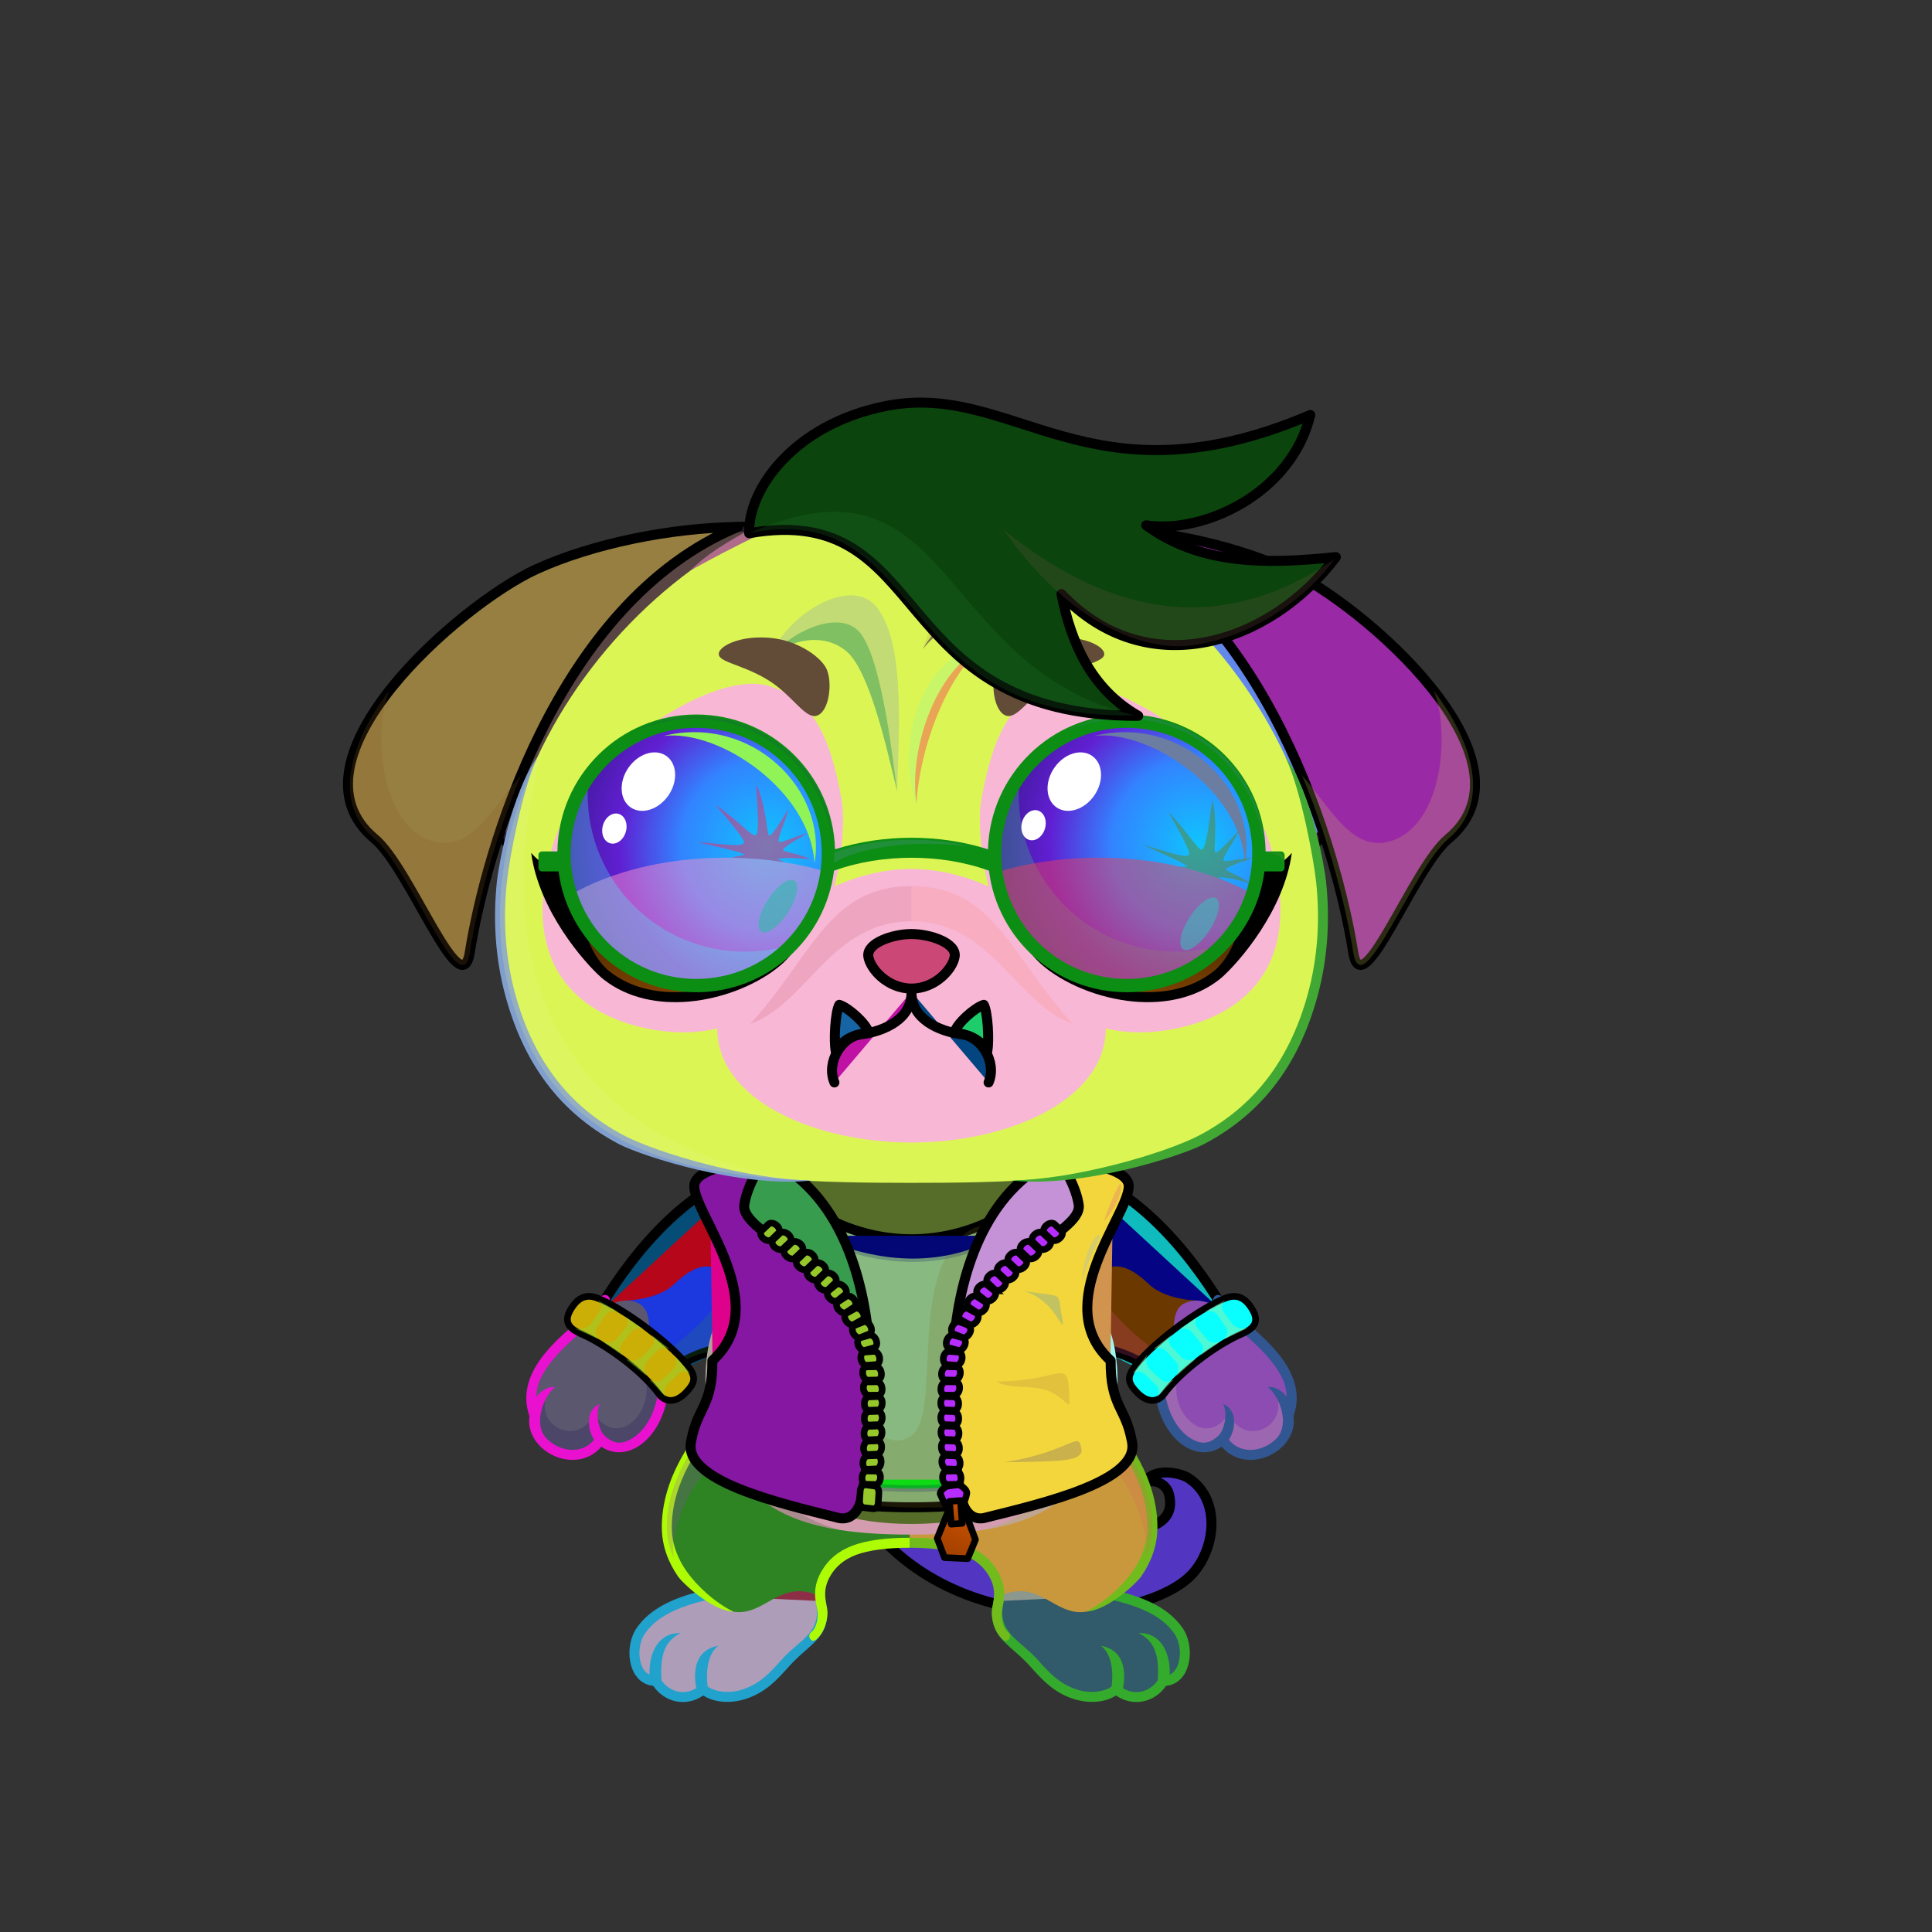 <svg xmlns="http://www.w3.org/2000/svg" xmlns:xlink="http://www.w3.org/1999/xlink" style="shape-rendering:geometricPrecision; text-rendering:geometricPrecision; image-rendering:optimizeQuality; fill-rule:evenodd; clip-rule:evenodd" version="1.1" viewBox="0 0 29000 29000" xml:space="preserve"><rect x="0" y="0" width="29000" height="29000" fill="#333333" stroke="none"/><defs><style type="text/css">.HairBack-Dog0fil22 {fill:none}
.Tail-Dog0fil232 {fill:url(#Tail-Dog0id975)}
.Tail-Dog0str0 {stroke:black;stroke-width:150;stroke-linecap:round;stroke-linejoin:round}
.RightFoot-Dog0fil26 {fill:#eef6f4}
.RightFoot-Dog0fil14 {fill:black;fill-opacity:0.2}
.RightFoot-Dog0fil22 {fill:none}
.RightFoot-Dog0fil32 {fill:black;fill-rule:nonzero}
.RightLeg-Dog0fil243 {fill:url(#RightLeg-Dog0id281)}
.RightLeg-Dog0fil32 {fill:black;fill-rule:nonzero}
.RightLeg-Dog0fil14 {fill:black;fill-opacity:0.2}
.LeftFoot-Dog0fil26 {fill:#eef6f4}
.LeftFoot-Dog0fil14 {fill:black;fill-opacity:0.2}
.LeftFoot-Dog0fil22 {fill:none}
.LeftFoot-Dog0fil32 {fill:black;fill-rule:nonzero}
.LeftLeg-Dog0fil249 {fill:url(#LeftLeg-Dog0id285)}
.LeftLeg-Dog0fil32 {fill:black;fill-rule:nonzero}
.LeftLeg-Dog0fil14 {fill:black;fill-opacity:0.2}
.RightHand-Dog2fil254 {fill:url(#RightHand-Dog2id170)}
.RightHand-Dog2fil26 {fill:#eef6f4}
.RightHand-Dog2fil14 {fill:black;fill-opacity:0.2}
.RightHand-Dog2fil22 {fill:none}
.RightHand-Dog2str0 {stroke:black;stroke-width:150;stroke-linecap:round;stroke-linejoin:round}
.RightPaw-Dog1fil26 {fill:#eef6f4}
.RightPaw-Dog1fil14 {fill:black;fill-opacity:0.2}
.RightPaw-Dog1fil32 {fill:black;fill-rule:nonzero}
.LeftHand-Dog2fil262 {fill:url(#LeftHand-Dog2id426)}
.LeftHand-Dog2fil26 {fill:#eef6f4}
.LeftHand-Dog2fil14 {fill:black;fill-opacity:0.2}
.LeftHand-Dog2fil22 {fill:none}
.LeftHand-Dog2str0 {stroke:black;stroke-width:150;stroke-linecap:round;stroke-linejoin:round}
.LeftPaw-Dog1fil26 {fill:#eef6f4}
.LeftPaw-Dog1fil14 {fill:black;fill-opacity:0.2}
.LeftPaw-Dog1fil32 {fill:black;fill-rule:nonzero}
.Body-Dog0fil267 {fill:url(#Body-Dog0id28)}
.Body-Dog0fil268 {fill:url(#Body-Dog0id251)}
.Body-Dog0fil14 {fill:black;fill-opacity:0.2}
.Body-Dog0fil32 {fill:black;fill-rule:nonzero}
.Ears-Dog4fil14 {fill:black;fill-opacity:0.2}
.Ears-Dog4fil155 {fill:#7b5e45}
.Ears-Dog4str4 {stroke:black;stroke-width:150}
.Ears-Dog4fil294 {fill:url(#Ears-Dog4id587)}
.Ears-Dog4str0 {stroke:black;stroke-width:150;stroke-linecap:round;stroke-linejoin:round}
.Ears-Dog4fil295 {fill:url(#Ears-Dog4id586)}
.Head-Dog4fil332 {fill:url(#Head-Dog4id325)}
.Head-Dog4fil337 {fill:url(#Head-Dog4id1031)}
.Head-Dog4fil32 {fill:black;fill-rule:nonzero}
.Head-Dog4fil14 {fill:black;fill-opacity:0.2}
.Head-Dog4fil338 {fill:white;fill-opacity:0.502}
.Mouth-Dog5fil22 {fill:none}
.Mouth-Dog5str0 {stroke:black;stroke-width:150;stroke-linecap:round;stroke-linejoin:round}
.Mouth-Dog5fil152 {fill:white}
.Eyes-Dog3fil356 {fill:url(#Eyes-Dog3id1010)}
.Eyes-Dog3fil357 {fill:url(#Eyes-Dog3id704)}
.Eyes-Dog3fil358 {fill:url(#Eyes-Dog3id611)}
.Eyes-Dog3fil152 {fill:white}
.Eyes-Dog3fil157 {fill:black;fill-opacity:0.502}
.Eyes-Dog3fil32 {fill:black;fill-rule:nonzero}
.Eyes-Dog3fil359 {fill:url(#Eyes-Dog3id963)}
.Eyes-Dog3fil360 {fill:url(#Eyes-Dog3id740)}
.Eyes-Dog3fil361 {fill:url(#Eyes-Dog3id799)}
.Eyes-Dog3fil155 {fill:#7b5e45}
.Eyes-Dog3fil14 {fill:black;fill-opacity:0.2}
.Moustache-Dog0fil22 {fill:none}
.Nose-Dog0fil416 {fill:url(#Nose-Dog0id907)}
.Nose-Dog0str0 {stroke:black;stroke-width:150;stroke-linecap:round;stroke-linejoin:round}
.Hair-Dog3fil14 {fill:black;fill-opacity:0.2}
.Hair-Dog3fil419 {fill:url(#Hair-Dog3id1021)}
.Hair-Dog3str0 {stroke:black;stroke-width:150;stroke-linecap:round;stroke-linejoin:round}
.BraceletSilver-Mediumfil62new {fill:black;fill-opacity:0.4}
.BraceletSilver-Mediumfil61new {fill:url(#BraceletSilver-Mediumid671new);fill-rule:nonzero}
.BraceletSilver-Mediumstr4new {stroke:black;stroke-width:100}
.BraceletSilver-Mediumfil63new {fill:url(#BraceletSilver-Mediumid689new);fill-rule:nonzero}
.NecklaceContentos-Mediumfil15 {fill:url(#NecklaceContentos-Mediumid37)}
.NecklaceContentos-Mediumfil2 {fill:#000066;fill-opacity:0.2}
.NecklaceContentos-Mediumfil16 {fill:url(#NecklaceContentos-Mediumid7)}
.NecklaceContentos-Mediumfil5 {fill:black;fill-opacity:0.149}
.NecklaceContentos-Mediumfil6 {fill:#FF6600}
.NecklaceContentos-Mediumfil17 {fill:url(#NecklaceContentos-Mediumid6)}
.NecklaceContentos-Mediumfil8 {fill:white}
.NecklaceContentos-Mediumfil13 {fill:#FFCC99;fill-opacity:0.302}
.NecklaceContentos-Mediumfil14 {fill:#FFCC99;fill-opacity:0.2}
.NecklaceContentos-Mediumfil1 {fill:none}
.NecklaceContentos-Mediumstr0 {stroke:black;stroke-width:150;stroke-linecap:round;stroke-linejoin:round}
.NecklaceContentos-Mediumfil3 {fill:none}
.NecklaceContentos-Mediumstr1 {stroke:#000066;stroke-width:100;stroke-linecap:round;stroke-linejoin:round;stroke-opacity:0.2}
.NecklaceContentos-Mediumstr2 {stroke:#C24E00;stroke-width:150}
.NecklaceContentos-Mediumstr3 {stroke:#C24E00;stroke-width:100}
.NecklaceContentos-Mediumfil18 {fill:url(#NecklaceContentos-Mediumid11)}
.NecklaceContentos-Mediumstr4 {stroke:black;stroke-width:100}
.NecklaceContentos-Mediumfil19 {fill:url(#NecklaceContentos-Mediumid8)}
.NecklaceContentos-Mediumfil20 {fill:url(#NecklaceContentos-Mediumid18)}
.NecklaceContentos-Mediumstr5 {stroke:black;stroke-width:100;stroke-linecap:round;stroke-linejoin:round}
.NecklaceContentos-Mediumfil21 {fill:url(#NecklaceContentos-Mediumid27)}
.HatContentos-Mediumfil54 {fill:url(#HatContentos-Mediumid41)}
.HatContentos-Mediumfil55 {fill:url(#HatContentos-Mediumid40)}
.HatContentos-Mediumfil48 {fill:black;fill-opacity:0.502}
.HatContentos-Mediumfil49 {fill:black;fill-opacity:0.302}
.HatContentos-Mediumfil56 {fill:url(#HatContentos-Mediumid46);fill-rule:nonzero}
.HatContentos-Mediumfil51 {fill:white}
.HatContentos-Mediumfil52 {fill:white;fill-opacity:0.502}
.HatContentos-Mediumfil53 {fill:white;fill-opacity:0.2}
</style><linearGradient gradientUnits="userSpaceOnUse" id="Tail-Dog0id975" x1="13346.4" x2="17446.1" xlink:href="#Tail-Dog0id74" y1="22493.3" y2="22652.2">
  </linearGradient><linearGradient gradientUnits="userSpaceOnUse" id="RightLeg-Dog0id281" x1="15476.3" x2="15476.3" xlink:href="#RightLeg-Dog0id19" y1="24199" y2="20934.6">
  </linearGradient><linearGradient gradientUnits="objectBoundingBox" id="LeftLeg-Dog0id285" x1="50%" x2="50%" xlink:href="#LeftLeg-Dog0id19" y1="100%" y2="0%">
  </linearGradient><linearGradient gradientUnits="userSpaceOnUse" id="RightHand-Dog2id170" x1="16199" x2="17963.5" xlink:href="#RightHand-Dog2id168" y1="17957.2" y2="20505.4">
  </linearGradient><linearGradient gradientUnits="objectBoundingBox" id="LeftHand-Dog2id426" x1="80.177%" x2="19.823%" xlink:href="#LeftHand-Dog2id168" y1="10.33%" y2="89.67%">
  </linearGradient><linearGradient gradientUnits="objectBoundingBox" id="Body-Dog0id28" x1="50%" x2="50%" y1="0%" y2="100%">
   <stop offset="0" style="stop-opacity:1; stop-color:#bdaeae"/>
   <stop offset="0.102" style="stop-opacity:1; stop-color:#bdaeae"/>
   <stop offset="0.522" style="stop-opacity:1; stop-color:#e4dddd"/>
   <stop offset="1" style="stop-opacity:1; stop-color:#fcfcfc"/>
  </linearGradient><linearGradient gradientUnits="userSpaceOnUse" id="Body-Dog0id251" x1="13681.9" x2="13681.9" y1="17494.1" y2="22874.9">
   <stop offset="0" style="stop-opacity:1; stop-color:#bdaeae"/>
   <stop offset="0.278" style="stop-opacity:1; stop-color:#e4dddd"/>
   <stop offset="0.722" style="stop-opacity:1; stop-color:#fcfcfc"/>
   <stop offset="1" style="stop-opacity:1; stop-color:#fcfcfc"/>
  </linearGradient><linearGradient gradientUnits="userSpaceOnUse" id="Ears-Dog4id587" x1="6122" x2="10176.6" xlink:href="#Ears-Dog4id18" y1="8764.08" y2="13629.6">
  </linearGradient><linearGradient gradientUnits="userSpaceOnUse" id="Ears-Dog4id586" x1="21241.8" x2="17187.2" xlink:href="#Ears-Dog4id18" y1="8764.08" y2="13629.6">
  </linearGradient><linearGradient gradientUnits="objectBoundingBox" id="Head-Dog4id325" x1="50%" x2="50%" xlink:href="#Head-Dog4id35" y1="100%" y2="0%">
  </linearGradient><linearGradient gradientUnits="userSpaceOnUse" id="Head-Dog4id1031" x1="13681.9" x2="13681.9" xlink:href="#Head-Dog4id5" y1="15841.5" y2="11572">
  </linearGradient><linearGradient gradientUnits="userSpaceOnUse" id="Eyes-Dog3id1010" x1="10776" x2="9960.86" xlink:href="#Eyes-Dog3id27" y1="14836.9" y2="11438.3">
  </linearGradient><linearGradient gradientUnits="userSpaceOnUse" id="Eyes-Dog3id704" x1="9184.95" x2="11966.3" xlink:href="#Eyes-Dog3id57" y1="13169.8" y2="13169.8">
  </linearGradient><linearGradient gradientUnits="userSpaceOnUse" id="Eyes-Dog3id611" x1="10417.5" x2="11006.3" xlink:href="#Eyes-Dog3id384" y1="11732.3" y2="14224.6">
  </linearGradient><linearGradient gradientUnits="userSpaceOnUse" id="Eyes-Dog3id963" x1="16587.8" x2="17403" xlink:href="#Eyes-Dog3id27" y1="14836.9" y2="11438.3">
  </linearGradient><linearGradient gradientUnits="userSpaceOnUse" id="Eyes-Dog3id740" x1="18178.9" x2="15397.5" xlink:href="#Eyes-Dog3id57" y1="13169.8" y2="13169.8">
  </linearGradient><linearGradient gradientUnits="userSpaceOnUse" id="Eyes-Dog3id799" x1="16946.4" x2="16357.6" xlink:href="#Eyes-Dog3id384" y1="11732.3" y2="14224.6">
  </linearGradient><linearGradient gradientUnits="userSpaceOnUse" id="Nose-Dog0id907" x1="13681.9" x2="13681.9" xlink:href="#Nose-Dog0id451" y1="14020.2" y2="14838.5">
  </linearGradient><linearGradient gradientUnits="userSpaceOnUse" id="Hair-Dog3id1021" x1="13143.6" x2="18152.9" xlink:href="#Hair-Dog3id49" y1="7466.62" y2="9321.92">
  </linearGradient><linearGradient gradientUnits="userSpaceOnUse" id="BraceletSilver-Mediumid671new" x1="8777.29" x2="10151.7" xlink:href="#BraceletSilver-Mediumid670new" y1="19683.8" y2="20796.7">
  </linearGradient><linearGradient gradientUnits="userSpaceOnUse" id="BraceletSilver-Mediumid689new" x1="18586.5" x2="17212.2" xlink:href="#BraceletSilver-Mediumid670new" y1="19683.8" y2="20796.7">
  </linearGradient><linearGradient gradientUnits="userSpaceOnUse" id="NecklaceContentos-Mediumid37" x1="13587.4" x2="13587.4" y1="17464.9" y2="22624.5">
   <stop offset="0" style="stop-opacity:1; stop-color:#0EC7FE"/>
   <stop offset="1" style="stop-opacity:1; stop-color:#495AFF"/>
  </linearGradient><linearGradient gradientUnits="userSpaceOnUse" id="NecklaceContentos-Mediumid7" x1="11330.5" x2="12101.4" xlink:href="#NecklaceContentos-Mediumid6" y1="22594.2" y2="17626.1">
  </linearGradient><linearGradient gradientUnits="userSpaceOnUse" id="NecklaceContentos-Mediumid11" x1="11697.7" x2="12961.3" xlink:href="#NecklaceContentos-Mediumid8" y1="22206" y2="18801.2">
  </linearGradient><linearGradient gradientUnits="userSpaceOnUse" id="NecklaceContentos-Mediumid18" x1="14226.7" x2="14483.1" xlink:href="#NecklaceContentos-Mediumid8" y1="23344.3" y2="22653.4">
  </linearGradient><linearGradient gradientUnits="userSpaceOnUse" id="NecklaceContentos-Mediumid27" x1="14319.6" x2="14375.9" xlink:href="#NecklaceContentos-Mediumid8" y1="22847.9" y2="22554.1">
  </linearGradient><radialGradient cx="17984.6" cy="12690.2" fx="17984.6" fy="12690.2" gradientTransform="matrix(-2 -0 -0 2 53954 -12690)" gradientUnits="userSpaceOnUse" id="HatContentos-Mediumid41" r="1965.78" xlink:href="#HatContentos-Mediumid40">
  </radialGradient><linearGradient gradientUnits="userSpaceOnUse" id="HatContentos-Mediumid46" x1="9312.56" x2="18051.3" y1="14430.9" y2="11187.6">
   <stop offset="0" style="stop-opacity:1; stop-color:black"/>
   <stop offset="0.11" style="stop-opacity:1; stop-color:black"/>
   <stop offset="0.522" style="stop-opacity:1; stop-color:#36322C"/>
   <stop offset="0.71" style="stop-opacity:1; stop-color:black"/>
   <stop offset="1" style="stop-opacity:1; stop-color:#3D3831"/>
  </linearGradient><linearGradient gradientUnits="userSpaceOnUse" id="Tail-Dog0id74" x1="15961" x2="18418.2" y1="23174.1" y2="17871.9">
   <stop offset="0" style="stop-opacity:1; stop-color:#bdaeae"/>
   <stop offset="1" style="stop-opacity:1; stop-color:#e4dddd"/>
  </linearGradient><linearGradient gradientUnits="userSpaceOnUse" id="RightLeg-Dog0id19" x1="15490.3" x2="15490.3" y1="24284.1" y2="21188.2">
   <stop offset="0" style="stop-opacity:1; stop-color:#fcfcfc"/>
   <stop offset="0.439" style="stop-opacity:1; stop-color:#fcfcfc"/>
   <stop offset="1" style="stop-opacity:1; stop-color:#e4dddd"/>
  </linearGradient><linearGradient gradientUnits="userSpaceOnUse" id="LeftLeg-Dog0id19" x1="15490.3" x2="15490.3" y1="24284.1" y2="21188.2">
   <stop offset="0" style="stop-opacity:1; stop-color:#fcfcfc"/>
   <stop offset="0.439" style="stop-opacity:1; stop-color:#fcfcfc"/>
   <stop offset="1" style="stop-opacity:1; stop-color:#e4dddd"/>
  </linearGradient><linearGradient gradientUnits="objectBoundingBox" id="RightHand-Dog2id168" x1="19.823%" x2="80.177%" y1="10.33%" y2="89.67%">
   <stop offset="0" style="stop-opacity:1; stop-color:#bdaeae"/>
   <stop offset="0.02" style="stop-opacity:1; stop-color:#bdaeae"/>
   <stop offset="0.722" style="stop-opacity:1; stop-color:#e4dddd"/>
   <stop offset="1" style="stop-opacity:1; stop-color:#e4dddd"/>
  </linearGradient><linearGradient gradientUnits="objectBoundingBox" id="LeftHand-Dog2id168" x1="19.823%" x2="80.177%" y1="10.33%" y2="89.67%">
   <stop offset="0" style="stop-opacity:1; stop-color:#bdaeae"/>
   <stop offset="0.02" style="stop-opacity:1; stop-color:#bdaeae"/>
   <stop offset="0.722" style="stop-opacity:1; stop-color:#e4dddd"/>
   <stop offset="1" style="stop-opacity:1; stop-color:#e4dddd"/>
  </linearGradient><linearGradient gradientUnits="userSpaceOnUse" id="Ears-Dog4id18" x1="10235.1" x2="10235.1" y1="19681.2" y2="17649.5">
   <stop offset="0" style="stop-opacity:1; stop-color:#a1846a"/>
   <stop offset="1" style="stop-opacity:1; stop-color:#7b5e45"/>
  </linearGradient><linearGradient gradientUnits="userSpaceOnUse" id="Head-Dog4id35" x1="13681.9" x2="13681.9" y1="17936.7" y2="7484.8">
   <stop offset="0" style="stop-opacity:1; stop-color:#bdaeae"/>
   <stop offset="0.4" style="stop-opacity:1; stop-color:#e4dddd"/>
   <stop offset="1" style="stop-opacity:1; stop-color:#fcfcfc"/>
  </linearGradient><linearGradient gradientUnits="objectBoundingBox" id="Head-Dog4id5" x1="50%" x2="50%" y1="0%" y2="100%">
   <stop offset="0" style="stop-opacity:1; stop-color:#7b5e45"/>
   <stop offset="1" style="stop-opacity:1; stop-color:#a1846a"/>
  </linearGradient><linearGradient gradientUnits="userSpaceOnUse" id="Eyes-Dog3id27" x1="16937.6" x2="16937.6" y1="14961.3" y2="11448.6">
   <stop offset="0" style="stop-opacity:1; stop-color:#804400"/>
   <stop offset="1" style="stop-opacity:1; stop-color:black"/>
  </linearGradient><linearGradient gradientUnits="objectBoundingBox" id="Eyes-Dog3id57" x1="100%" x2="0%" y1="50%" y2="50%">
   <stop offset="0" style="stop-opacity:1; stop-color:#804400"/>
   <stop offset="0.502" style="stop-opacity:1; stop-color:#ff8700"/>
   <stop offset="1" style="stop-opacity:1; stop-color:#804400"/>
  </linearGradient><linearGradient gradientUnits="userSpaceOnUse" id="Eyes-Dog3id384" x1="16417.8" x2="16417.8" y1="11784.3" y2="14068.5">
   <stop offset="0" style="stop-opacity:1; stop-color:black"/>
   <stop offset="0.45" style="stop-opacity:1; stop-color:black"/>
   <stop offset="1" style="stop-opacity:1; stop-color:#663600"/>
  </linearGradient><linearGradient gradientUnits="userSpaceOnUse" id="Nose-Dog0id451" x1="13653.8" x2="13653.8" y1="14108.6" y2="14926.9">
   <stop offset="0" style="stop-opacity:1; stop-color:#FFCCCC"/>
   <stop offset="1" style="stop-opacity:1; stop-color:#453F2C"/>
  </linearGradient><linearGradient gradientUnits="userSpaceOnUse" id="Hair-Dog3id49" x1="13715.8" x2="13715.8" y1="6802.99" y2="8218.57">
   <stop offset="0" style="stop-opacity:1; stop-color:#abd1c6"/>
   <stop offset="1" style="stop-opacity:1; stop-color:#d8eae5"/>
  </linearGradient><linearGradient gradientUnits="userSpaceOnUse" id="BraceletSilver-Mediumid670new" x1="8123.49" x2="10221.1" y1="19753" y2="20731.2">
   <stop offset="0" style="stop-opacity:1; stop-color:#ADA8A8"/>
   <stop offset="0.11" style="stop-opacity:1; stop-color:#EDE8E8"/>
   <stop offset="0.251" style="stop-opacity:1; stop-color:#FFFFFC"/>
   <stop offset="0.471" style="stop-opacity:1; stop-color:#DBD4D4"/>
   <stop offset="0.78" style="stop-opacity:1; stop-color:#403838"/>
   <stop offset="1" style="stop-opacity:1; stop-color:#BDB3B3"/>
  </linearGradient><linearGradient gradientUnits="userSpaceOnUse" id="NecklaceContentos-Mediumid6" x1="15262.5" x2="16033.4" y1="22594.2" y2="17626.1">
   <stop offset="0" style="stop-opacity:1; stop-color:#FF7C24"/>
   <stop offset="1" style="stop-opacity:1; stop-color:#EB5E00"/>
  </linearGradient><linearGradient gradientUnits="userSpaceOnUse" id="NecklaceContentos-Mediumid8" x1="14398.2" x2="15662.6" y1="22206.9" y2="18800.2">
   <stop offset="0" style="stop-opacity:1; stop-color:#A14000"/>
   <stop offset="1" style="stop-opacity:1; stop-color:#CC5100"/>
  </linearGradient><radialGradient cx="11522.4" cy="12690.2" fx="11522.4" fy="12690.2" gradientTransform="matrix(2 -0 -0 2 -11522 -12690)" gradientUnits="userSpaceOnUse" id="HatContentos-Mediumid40" r="1965.78">
   <stop offset="0" style="stop-opacity:1; stop-color:#0FC4FE"/>
   <stop offset="0.329" style="stop-opacity:1; stop-color:#3284FF"/>
   <stop offset="0.569" style="stop-opacity:1; stop-color:#601FD2"/>
   <stop offset="1" style="stop-opacity:1; stop-color:#22115F"/>
  </radialGradient></defs><g id="HairBack-Dog0">
 <animateTransform additive="sum" attributeName="transform" dur="10" repeatCount="indefinite" type="translate" values="0;0 200;0;0 200;0;0 200;0;0 200;0"/>
  <rect class="HairBack-Dog0fil22" height="890" width="890" x="13237" y="6590"/>
 </g><g id="Tail-Dog0">
  <path class="Tail-Dog0fil232 Tail-Dog0str0" d="M14281 21032c694,1107 2088,1954 2645,1939 264,-7 743,-89 618,-552 -32,-119 -180,-234 -362,-164 141,-241 541,-142 653,-71 507,324 413,1095 32,1472 -780,771 -4043,1068 -5242,-1463 -197,-294 1379,-1599 1656,-1161z" style="fill:#5236c1"/>
 </g><g id="RightFoot-Dog0">
  <path class="RightFoot-Dog0fil26" d="M17461 25232c-144,249 -469,331 -709,123 -82,82 -321,169 -611,76 -475,-152 -678,-627 -1088,-897 -209,-138 -43,-480 -31,-702 205,68 639,20 960,-216 332,-245 1043,-199 820,325 153,50 376,135 488,193 178,92 308,217 397,350 166,246 124,748 -226,748z" style="fill:#8c978e"/>
  <path class="RightFoot-Dog0fil14" d="M17461 25232c-144,249 -469,331 -709,123 -82,82 -321,169 -611,76 -475,-152 -678,-627 -1088,-897 -182,-120 -106,-408 -68,-624 13,30 66,32 88,19 2,85 -1,160 50,261 317,621 1468,1311 1612,663 247,396 693,243 634,-148 151,250 332,57 232,-294 150,96 185,309 179,486 -21,178 -124,335 -319,335z" style="fill:#d07e6a"/>
  <path class="RightFoot-Dog0fil22" d="M16741 23949c560,135 807,327 949,532 170,244 121,751 -229,751 -144,249 -469,331 -709,123 -82,82 -321,169 -611,76 -475,-152 -614,-562 -1018,-844 -201,-140 -166,-401 -134,-554" style="fill:#315a6a"/>
  <path class="RightFoot-Dog0fil32" d="M17378 25213c0,3 0,7 0,10 -59,86 -148,149 -252,169 -84,16 -174,3 -257,-45l-12 -8c47,-255 19,-572 -334,-636 167,118 191,399 163,611 -41,33 -116,65 -215,77 -89,11 -194,6 -307,-31 -265,-85 -423,-261 -589,-447 -277,-311 -611,-400 -512,-864 8,-41 -28,-86 -58,-89 -24,-2 -80,17 -89,58 -91,430 90,572 327,781 71,62 146,130 221,214 180,201 350,392 654,490 137,43 264,50 371,37 108,-13 199,-49 262,-89l3 0c116,81 258,115 400,88 143,-28 268,-114 349,-234 151,-15 258,-113 313,-251 29,-74 44,-157 44,-240 0,-135 -38,-275 -108,-376 -77,-110 -181,-216 -341,-313 -143,-86 -331,-165 -584,-231 -71,-19 -105,8 -131,48 -23,34 -14,70 26,80 271,65 468,144 612,231 139,84 229,176 295,271 53,76 81,183 81,290 0,66 -11,130 -33,185 -25,64 -65,112 -119,138 13,-317 -128,-634 -466,-624 219,111 313,298 286,700z" style="fill:#34ab2d"/>
 </g><g id="LeftFoot-Dog0">
  <path class="LeftFoot-Dog0fil26" d="M9847 25232c143,249 468,331 709,123 82,82 321,169 611,76 475,-152 678,-627 1088,-897 208,-138 43,-480 31,-702 -240,73 -640,20 -960,-216 -332,-245 -1043,-199 -821,325 -152,50 -375,135 -487,193 -178,92 -308,217 -398,350 -165,246 -124,748 227,748z" style="fill:#8c2f46"/>
  <path class="LeftFoot-Dog0fil14" d="M9847 25232c143,249 468,331 709,123 82,82 321,169 611,76 475,-152 678,-627 1088,-897 181,-120 105,-408 68,-624 -13,30 -66,32 -88,19 -2,85 1,160 -50,261 -318,621 -1468,1311 -1612,663 -248,396 -693,243 -634,-148 -151,250 -333,57 -232,-294 -150,96 -186,309 -179,486 20,178 124,335 319,335z" style="fill:#e24151"/>
  <path class="LeftFoot-Dog0fil22" d="M10566 23949c-559,135 -807,327 -949,532 -169,244 -121,751 230,751 143,249 468,331 709,123 82,82 321,169 611,76 475,-152 614,-562 1017,-844 201,-140 167,-401 134,-554" style="fill:#ae9db8"/>
  <path class="LeftFoot-Dog0fil32" d="M9929 25213c1,3 1,7 0,10 59,86 149,149 253,169 84,16 174,3 257,-45l12 -8c-48,-255 -19,-572 333,-636 -166,118 -190,399 -162,611 41,33 116,65 215,77 89,11 193,6 307,-31 265,-85 423,-261 588,-447 278,-311 612,-400 513,-864 -9,-41 27,-86 58,-89 23,-2 80,17 88,58 119,558 -222,630 -547,995 -180,201 -351,392 -655,490 -137,43 -263,50 -370,37 -109,-13 -200,-49 -262,-89l-3 0c-116,81 -259,115 -401,88 -143,-28 -267,-114 -348,-234 -151,-15 -258,-113 -313,-251 -30,-74 -44,-157 -44,-240 0,-135 38,-275 108,-376 76,-110 181,-216 341,-313 142,-86 330,-165 584,-231 71,-19 105,8 131,48 22,34 14,70 -26,80 -271,65 -468,144 -612,231 -139,84 -230,176 -295,271 -53,76 -81,183 -81,290 0,66 11,130 32,185 26,64 65,112 120,138 -13,-317 128,-634 466,-624 -219,111 -313,298 -287,700z" style="fill:#20a2cc"/>
 </g><g id="RightLeg-Dog0">
  <path class="RightLeg-Dog0fil243" d="M13654 20939c701,0 2353,-56 2710,226 302,239 937,901 935,1761 -2,445 -277,1009 -1000,1266 -472,76 -697,-507 -1295,-235 60,-709 -911,-790 -1350,-797l0 -2221z" style="fill:#c9983d"/>
  <path class="RightLeg-Dog0fil32" d="M15057 24610c33,25 62,27 88,-6 25,-32 18,-79 -15,-104 -85,-66 -111,-236 -89,-338 34,-163 71,-342 -66,-579 0,-1 -1,-3 -2,-4 -100,-171 -247,-296 -460,-378 -208,-80 -506,-119 -859,-119l0 150c335,0 616,36 805,108 180,69 302,173 385,314 0,2 1,3 2,4 108,188 77,337 48,473 -32,154 43,385 163,479zm1227 -3463c175,139 478,451 693,860 144,272 248,587 247,919 -1,245 -87,464 -218,653 -154,223 -427,476 -707,613 326,-17 760,-427 830,-528 147,-211 244,-458 244,-738 2,-360 -110,-698 -263,-989 -227,-430 -547,-760 -734,-907l-92 117z" style="fill:#72bb1d"/>
  <path class="RightLeg-Dog0fil14" d="M17192 23390c67,-148 106,-305 107,-464 2,-775 -541,-1451 -869,-1752 -191,187 -220,614 -78,870 275,-293 637,273 785,794 61,212 86,417 55,552z" style="fill:#df5b5b"/>
 </g><g id="LeftLeg-Dog0">
  <path class="LeftLeg-Dog0fil249" d="M13654 20939c-701,0 -2353,-56 -2710,226 -303,239 -938,901 -935,1761 1,445 276,1009 1000,1266 472,76 697,-507 1294,-235 -59,-709 911,-790 1351,-797l0 -2221z" style="fill:#2e8423"/>
  <path class="LeftLeg-Dog0fil32" d="M12251 24610c-33,25 -63,27 -88,-6 -25,-32 -19,-79 14,-104 85,-66 111,-236 90,-338 -34,-163 -72,-342 65,-579 1,-1 2,-3 3,-4 100,-171 246,-296 460,-378 208,-80 506,-119 859,-119l0 150c-335,0 -616,36 -806,108 -179,69 -302,173 -384,314 -1,2 -2,3 -2,4 -109,188 -77,337 -49,473 33,154 -42,385 -162,479zm-1227 -3463c-176,139 -478,451 -694,860 -143,272 -247,587 -246,919 0,245 86,464 217,653 155,223 428,476 708,613 -326,-17 -761,-427 -831,-528 -146,-211 -243,-458 -244,-738 -1,-360 110,-698 264,-989 226,-430 547,-760 733,-907l93 117z" style="fill:#aefb06"/>
  <path class="LeftLeg-Dog0fil14" d="M10116 23390c-67,-148 -107,-305 -107,-464 -2,-775 540,-1451 869,-1752 190,187 275,614 134,870 -388,-413 -1003,879 -896,1346z" style="fill:#a33bc3"/>
 </g><g id="RightHand-Dog2">
 <animateTransform additive="sum" attributeName="transform" dur="10" repeatCount="indefinite" type="translate" values="0;0 200;0;0 200;0;0 200;0;0 200;0"/>
  <path class="RightHand-Dog2fil254" d="M15619 17715c247,-7 498,-52 659,-90 985,362 1779,1397 2210,2149 289,504 -636,1265 -911,1014 -400,-366 -786,-483 -1129,-559 -358,-79 -514,-1818 -829,-2514z" style="fill:#040484"/>
  <path class="RightHand-Dog2fil26" d="M17566 20778c-321,-290 -634,-422 -923,-501 -50,-44 -94,-82 -130,-107 132,-17 -246,-999 120,-1138 192,-73 395,35 625,255 164,157 489,228 701,234 -22,846 -182,1181 -393,1257z" style="fill:#6b3800"/>
  <path class="RightHand-Dog2fil22 RightHand-Dog2str0" d="M16041 17553c1079,269 1932,1403 2397,2213m-861 1022c-394,-360 -769,-512 -1113,-557" style="fill:#0fbbbd"/>
  <path class="RightHand-Dog2fil14" d="M17401 20669c-249,-249 -500,-372 -822,-396 -156,-175 -225,-650 -133,-901 308,435 716,808 1104,1031 -30,84 -75,162 -148,228 0,12 -1,25 -1,38z" style="fill:#f84c9d"/>
 </g><g id="LeftHand-Dog2">
 <animateTransform additive="sum" attributeName="transform" dur="10" repeatCount="indefinite" type="translate" values="0;0 200;0;0 200;0;0 200;0;0 200;0"/>
  <path class="LeftHand-Dog2fil262" d="M11744 17715c-246,-7 -497,-52 -658,-90 -985,362 -1779,1397 -2210,2149 -289,504 636,1265 911,1014 400,-366 786,-483 1129,-559 358,-79 514,-1818 828,-2514z" style="fill:#b5061a"/>
  <path class="LeftHand-Dog2fil26" d="M9797 20778c322,-290 635,-422 924,-501 49,-44 94,-82 130,-107 -132,-17 246,-999 -120,-1138 -193,-73 -395,35 -625,255 -165,157 -489,228 -701,234 22,846 182,1181 392,1257z" style="fill:#1c38df"/>
  <path class="LeftHand-Dog2fil22 LeftHand-Dog2str0" d="M11323 17553c-1079,269 -1933,1403 -2397,2213m861 1022c394,-360 769,-512 1113,-557" style="fill:#054d76"/>
  <path class="LeftHand-Dog2fil14" d="M9963 20669c249,-249 500,-372 821,-396 157,-175 226,-650 134,-901 -308,435 -717,808 -1104,1031 30,84 75,162 148,228 0,12 1,25 1,38z" style="fill:#2a9045"/>
 </g><g id="Body-Dog0">
 <animateTransform additive="sum" attributeName="transform" dur="10" repeatCount="indefinite" type="translate" values="0;0 200;0;0 200;0;0 200;0;0 200;0"/>
  <path class="Body-Dog0fil267" d="M13682 23035c-1548,0 -2752,-291 -2993,-1956 -146,-1010 387,-2357 984,-3487 334,54 1089,70 2009,70 920,0 1675,-16 2008,-70 598,1130 1131,2477 985,3487 -242,1665 -1445,1956 -2993,1956z" style="fill:#d49daf"/>
  <path class="Body-Dog0fil268" d="M13682 17605c-1173,0 -1911,-440 -2137,431 -273,1050 -1533,4839 2137,4839 3670,0 2410,-3789 2137,-4839 -226,-871 -964,-431 -2137,-431z" style="fill:#566d29"/>
  <path class="Body-Dog0fil14" d="M12620 22967c-1015,-156 -1748,-629 -1931,-1888 -72,-498 21,-1078 206,-1674 -224,2001 425,3224 1725,3562z" style="fill:#094a0a"/>
  <path class="Body-Dog0fil14" d="M14743 22967c1016,-156 1749,-629 1932,-1888 72,-498 -21,-1078 -206,-1674 224,2001 -425,3224 -1726,3562z" style="fill:#69c922"/>
  <path class="Body-Dog0fil32" d="M11012 22044c-250,-321 -348,-641 -397,-954 -59,-377 -28,-1005 180,-1327 -79,420 -89,912 -32,1305 50,341 104,572 249,976z" style="fill:#b0a496"/>
  <path class="Body-Dog0fil32" d="M16352 22044c250,-321 347,-641 397,-954 59,-377 24,-998 -184,-1320 78,421 93,905 36,1298 -50,341 -104,572 -249,976z" style="fill:#9ff6f1"/>
 </g><g id="RightPaw-Dog1">
 <animateTransform additive="sum" attributeName="transform" dur="10" repeatCount="indefinite" type="translate" values="0;0 200;0;0 200;0;0 200;0;0 200;0"/>
  <path class="RightPaw-Dog1fil26" d="M17402 20631c-38,818 551,1339 943,981 309,484 1078,126 986,-356 248,-652 -532,-1279 -980,-1632 -241,-78 -377,-149 -564,-64 -316,143 -32,749 -385,1071z" style="fill:#8c4cb2"/>
  <path class="RightPaw-Dog1fil14" d="M17402 20631c-17,192 32,393 33,395 44,201 137,399 285,544 194,184 433,219 637,33 492,772 1351,-293 810,-632 144,452 -486,750 -723,253 -324,480 -778,69 -787,-350 -5,-223 56,-314 -107,-471 -30,84 -75,162 -148,228z" style="fill:#e1d1ac"/>
  <path class="RightPaw-Dog1fil32" d="M18446 21611c107,-163 129,-451 -88,-537 74,121 26,386 -69,476 -138,130 -263,138 -430,31 -93,-59 -178,-155 -245,-278 -93,-172 -149,-397 -138,-656 1,-21 -7,-43 -24,-59 -52,-50 -128,-78 -180,-116 -33,-25 -76,-27 -100,6 -24,33 -10,74 23,99 44,31 87,68 130,100 -5,272 57,511 157,696 79,147 183,261 296,334 178,114 384,128 560,8 101,121 232,181 368,195 211,22 433,-69 573,-226 103,-115 160,-263 137,-425 229,-648 -410,-1166 -864,-1533 -104,-84 -134,-147 -206,-255 -23,-34 -69,-44 -104,-21 -34,23 -43,70 -20,104 80,121 120,196 236,290 356,288 865,714 854,1122 -52,-71 -158,-158 -280,-146 191,160 321,562 136,764 -110,120 -284,194 -446,177 -102,-10 -201,-57 -276,-150z" style="fill:#325691"/>
 </g><g id="LeftPaw-Dog1">
 <animateTransform additive="sum" attributeName="transform" dur="10" repeatCount="indefinite" type="translate" values="0;0 200;0;0 200;0;0 200;0;0 200;0"/>
  <path class="LeftPaw-Dog1fil26" d="M9962 20631c38,818 -552,1339 -944,981 -308,484 -1077,126 -986,-356 -247,-652 533,-1279 981,-1632 241,-78 377,-149 564,-64 316,143 31,749 385,1071z" style="fill:#5a576e"/>
  <path class="LeftPaw-Dog1fil14" d="M9962 20631c16,192 -32,393 -33,395 -44,201 -137,399 -285,544 -194,184 -433,219 -637,33 -493,772 -1351,-293 -810,-632 -144,452 485,750 723,253 324,480 778,69 787,-350 4,-223 -56,-314 107,-471 30,84 75,162 148,228z" style="fill:#160053"/>
  <path class="LeftPaw-Dog1fil32" d="M8918 21611c-107,-163 -129,-451 88,-537 -74,121 -26,386 69,476 138,130 263,138 430,31 92,-59 178,-155 245,-278 93,-172 149,-397 138,-656 -1,-21 7,-43 24,-59 52,-50 128,-78 180,-116 33,-25 75,-27 100,6 24,33 10,74 -24,99 -43,31 -86,68 -129,100 5,272 -57,511 -157,696 -80,147 -183,261 -296,334 -178,114 -384,128 -560,8 -101,121 -232,181 -369,195 -210,22 -432,-69 -572,-226 -103,-115 -161,-263 -137,-425 -229,-648 410,-1166 863,-1533 105,-84 134,-147 207,-255 23,-34 69,-44 103,-21 35,23 44,70 21,104 -81,121 -120,196 -236,290 -356,288 -865,714 -854,1122 52,-71 157,-158 280,-146 -191,160 -321,562 -136,764 110,120 284,194 446,177 102,-10 201,-57 276,-150z" style="fill:#ea10d0"/>
 </g><g id="NecklaceContentos-Medium">
 <animateTransform additive="sum" attributeName="transform" dur="10" repeatCount="indefinite" type="translate" values="0;0 200;0;0 200;0;0 200;0;0 200;0"/>
  <g id="_2425676865648">
   <path class="NecklaceContentos-Mediumfil15" d="M13682 18602c-963,0 -1888,-539 -1991,-1137 -235,12 -105,4356 -105,4875 578,186 1305,285 2096,285 723,0 1392,-82 1942,-238l0 -4757c-225,528 -1067,972 -1942,972z" style="fill:#f7a1d2"/>
   <path class="NecklaceContentos-Mediumfil1 NecklaceContentos-Mediumstr0" d="M13682 18602c-963,0 -1888,-539 -1991,-1137 -235,12 -105,4356 -105,4875 578,186 1305,285 2096,285 723,0 1392,-82 1942,-238l0 -4757c-225,528 -1067,972 -1942,972z" style="fill:#87b981"/>
   <path class="NecklaceContentos-Mediumfil2" d="M13906 22628c666,11 1281,-118 1718,-241 0,-1586 0,-3172 0,-4757 -161,379 -609,704 -1004,801 -1056,557 -445,2792 -949,3127 -368,246 -900,-223 -853,-1170 -361,73 -681,29 -1263,-1 10,916 31,1744 31,1953 426,137 1534,309 2320,288z" style="fill:#847527"/>
   <path class="NecklaceContentos-Mediumfil3 NecklaceContentos-Mediumstr1" d="M12230 22209c1005,174 1938,186 2794,0" style="fill:#0fdb15"/>
   <path class="NecklaceContentos-Mediumfil3 NecklaceContentos-Mediumstr1" d="M12230 18549c1023,453 1956,461 2794,0" style="fill:#020775"/>
   <path class="NecklaceContentos-Mediumfil16" d="M12917 22545c156,-713 171,-1484 130,-2356 -259,-939 -910,-2166 -1151,-2743 -339,-54 -1478,12 -1475,361 4,434 1194,1775 272,2617 4,689 -227,699 -317,1201 -147,597 1297,933 2226,1163 166,27 272,-95 315,-243z" style="fill:#f0f441"/>
   <path class="NecklaceContentos-Mediumfil5" d="M12917 22545c12,-55 59,-282 69,-339 -456,106 -1297,108 -1644,-551 285,77 569,155 854,233 261,37 523,74 785,112 122,-12 75,-1631 66,-1811 -26,-95 -56,-193 -90,-293 -311,-331 -622,-661 -934,-992 -207,-167 -413,-333 -620,-500 -75,-89 -150,-178 -225,-267 95,-235 189,-470 283,-705 -456,20 -1042,124 -1040,375 1,162 74,212 234,552 138,306 582,236 903,619 115,136 50,348 -227,402 126,1 429,-27 526,-59 402,-132 589,537 677,774 -90,682 -1209,259 -1368,51 -35,-82 -113,-179 -135,-338 -35,216 -94,308 -338,616 4,689 -227,699 -317,1201 -147,597 1297,933 2226,1163 166,27 272,-95 315,-243zm-1682 -2106c437,206 1177,222 1271,224 299,195 331,928 -47,1010 -341,75 -1169,-385 -1239,-644 -425,387 -157,-496 15,-590z" style="fill:#62fb22"/>
   <path class="NecklaceContentos-Mediumfil1 NecklaceContentos-Mediumstr2" d="M10652 17625c70,420 617,1158 669,1820 45,573 -145,1121 -621,1235m-268 712c-52,605 2129,1205 2484,1056" style="fill:#de018b"/>
   <path class="NecklaceContentos-Mediumfil1 NecklaceContentos-Mediumstr3" d="M10676 18422c126,66 457,-78 552,-150m-211 1023c338,163 1252,-18 1421,-141m-1640 1143c107,106 259,139 437,138 615,232 1229,286 1843,172m-2149 1637c213,-966 556,-1514 95,-2286m-476 1218c99,161 346,291 570,314 348,228 1496,520 1929,445" style="fill:#3b6076"/>
   <path class="NecklaceContentos-Mediumfil1 NecklaceContentos-Mediumstr0" d="M12917 22545c156,-713 171,-1484 130,-2356 -259,-939 -910,-2166 -1151,-2743 -339,-54 -1478,12 -1475,361 4,434 1194,1775 272,2617 4,689 -227,699 -317,1201 -147,597 1297,933 2226,1163 166,27 272,-95 315,-243z" style="fill:#8617a2"/>
   <path class="NecklaceContentos-Mediumfil6" d="M13047 20189c-78,-1009 -435,-2306 -1548,-2816 -115,142 -293,463 -327,713 -59,426 1455,873 1875,2103z" style="fill:#f20b0d"/>
   <path class="NecklaceContentos-Mediumfil5" d="M12076 18534c98,97 210,244 387,149 -84,206 208,408 239,659 -128,95 -673,-511 -1390,-998 -51,-87 -102,-174 -153,-261 47,-127 95,-253 142,-380 240,-21 479,-42 719,-63 86,105 287,375 373,480 -533,10 -480,254 -317,414z" style="fill:#565d96"/>
   <path class="NecklaceContentos-Mediumfil1 NecklaceContentos-Mediumstr3" d="M12099 18872c225,-28 526,-298 456,-474" style="fill:#fa4932"/>
   <path class="NecklaceContentos-Mediumfil1 NecklaceContentos-Mediumstr2" d="M11472 18490c-135,-112 67,-614 143,-865" style="fill:#48b890"/>
   <path class="NecklaceContentos-Mediumfil1 NecklaceContentos-Mediumstr0" d="M13047 20189c-78,-1009 -435,-2306 -1548,-2816 -115,142 -293,463 -327,713 -59,426 1455,873 1875,2103z" style="fill:#389c4f"/>
   <path class="NecklaceContentos-Mediumfil17" d="M14447 22545c-156,-713 -171,-1484 -130,-2356 259,-939 910,-2166 1151,-2743 338,-54 1478,12 1475,361 -4,434 -1194,1775 -272,2617 -4,689 227,699 317,1201 147,597 -1297,933 -2226,1163 -166,27 -272,-95 -315,-243z" style="fill:#dabf15"/>
   <g>
    <path class="NecklaceContentos-Mediumfil8" d="M15910 20300c-6,-5 -16,-9 -33,-10 -3,-1 -6,-1 -10,-1 -17,-2 -23,-4 -24,-12 0,-4 1,-8 4,-11 3,-4 8,-5 14,-6 6,-2 10,-2 16,-1 4,2 10,3 15,8 7,-8 14,-15 22,-23 -8,-6 -16,-10 -25,-11 -9,-1 -18,-1 -29,1 -15,4 -28,10 -36,19 -5,7 -12,18 -12,30 1,11 5,19 12,24 7,5 19,8 38,11 1,-1 2,0 3,0 17,1 23,5 24,13 0,5 -1,9 -5,14 -3,4 -7,6 -14,7 -7,2 -12,2 -18,0 -6,-2 -12,-6 -19,-11 -7,8 -15,15 -23,23 9,8 18,13 29,16 10,2 21,2 33,-1 17,-4 29,-12 38,-23 8,-9 13,-21 12,-33 -1,-9 -6,-17 -12,-23z" style="fill:#d0545a"/>
    <path class="NecklaceContentos-Mediumfil8" d="M14976 20354c-40,2 -70,37 -67,77 2,40 38,72 78,70 39,-2 70,-37 67,-78 -3,-41 -37,-72 -78,-69zm8 118c-24,1 -45,-18 -47,-42 -2,-25 17,-46 41,-47 24,-2 45,17 47,42 2,25 -16,46 -41,47z" style="fill:#e47eef"/>
    <path class="NecklaceContentos-Mediumfil8" d="M15717 20263c-40,8 -70,48 -68,88 3,40 39,67 78,59 40,-8 71,-49 68,-88 -3,-41 -39,-67 -78,-59zm8 118c-24,5 -45,-11 -47,-36 -2,-24 17,-48 41,-53 24,-5 45,11 47,36 2,24 -16,48 -41,53z" style="fill:#67a059"/>
    <path class="NecklaceContentos-Mediumfil8" d="M14893 20453c0,0 0,0 0,0 -8,13 -21,20 -35,20 -24,1 -45,-18 -47,-43 -2,-24 17,-45 41,-45 14,-1 28,5 36,16 6,-7 12,-14 18,-21 -14,-15 -34,-25 -57,-24 -40,1 -70,35 -68,75 3,40 38,72 78,71 23,0 43,-12 55,-30 -7,-6 -14,-12 -21,-19z" style="fill:#c6162b"/>
    <path class="NecklaceContentos-Mediumfil8" d="M15270 20449c-4,0 -8,1 -13,1 -4,1 -9,-3 -9,-8 0,0 0,0 0,0 -2,-23 -3,-46 -5,-69 7,-1 15,-2 22,-3 -1,-10 -2,-21 -2,-32 -8,1 -15,1 -22,2 -1,-11 -2,-23 -3,-35 -10,1 -20,2 -30,3 4,50 7,100 11,150 1,8 3,14 7,18 7,6 14,8 30,6 6,0 11,-1 17,-2 -1,-10 -2,-20 -3,-31z" style="fill:#52d23b"/>
    <path class="NecklaceContentos-Mediumfil8" d="M15640 20396c-4,1 -8,2 -13,3 -4,1 -9,-3 -9,-8 0,0 0,0 0,0 -2,-23 -4,-46 -5,-69 7,-1 14,-2 22,-4 -1,-10 -2,-21 -3,-32 -7,1 -14,3 -22,4 0,-12 -1,-23 -2,-35 -10,2 -20,3 -30,5 4,50 7,99 11,149 0,8 3,14 7,18 7,5 13,7 30,4 6,-1 11,-2 17,-3 -1,-11 -2,-21 -3,-32z" style="fill:#16912f"/>
    <path class="NecklaceContentos-Mediumfil8" d="M15140 20353c-24,2 -47,3 -70,5 3,46 7,92 10,138 10,-1 20,-1 30,-2 -3,-38 -6,-75 -8,-112 9,-1 19,-2 28,-3 16,-1 29,10 30,26 2,28 4,56 6,84 9,0 19,-1 29,-2 -3,-31 -5,-61 -7,-92 -2,-26 -24,-44 -48,-42z" style="fill:#ac6ac9"/>
    <path class="NecklaceContentos-Mediumfil8" d="M15509 20310c-23,3 -46,7 -69,10 3,46 7,92 10,138 10,-2 20,-3 30,-5 -3,-37 -6,-74 -8,-112 9,-1 19,-2 28,-4 16,-2 29,8 30,24 2,28 4,56 6,84 9,-2 19,-3 28,-5 -2,-30 -4,-61 -6,-92 -2,-25 -24,-42 -49,-38z" style="fill:#2a4673"/>
    <path class="NecklaceContentos-Mediumfil8" d="M15347 20321c-40,5 -70,43 -67,83 2,40 38,70 77,66 30,-4 54,-25 63,-52 -11,1 -22,3 -34,4 -7,10 -19,17 -32,19 -21,2 -39,-10 -45,-30 37,-4 73,-9 110,-14 0,0 0,0 0,0 2,0 4,0 5,0 0,-4 1,-7 1,-10 -3,-41 -38,-70 -78,-66zm2 30c19,-3 36,8 44,24 -28,3 -55,6 -83,10 5,-18 19,-32 39,-34z" style="fill:#b5d5ee"/>
    <path class="NecklaceContentos-Mediumfil8" d="M15622 19582c0,0 0,0 0,0 -37,-38 -82,-66 -133,-83 -50,-17 -106,-24 -165,-16 -86,10 -162,48 -222,104 -59,55 -100,128 -115,209 44,-3 89,-7 134,-11 31,-91 112,-163 213,-174 44,-6 85,1 122,16 57,23 125,6 166,-45z" style="fill:#f87b4a"/>
    <path class="NecklaceContentos-Mediumfil8" d="M15655 20041c0,0 0,0 0,0 -61,98 -161,168 -277,184 -86,10 -167,-11 -233,-56 -67,-44 -118,-111 -145,-190 45,-3 90,-7 134,-11 44,85 135,140 235,128 44,-6 83,-24 117,-49 53,-40 122,-42 169,-6z" style="fill:#57f6a9"/>
    <path class="NecklaceContentos-Mediumfil8" d="M15121 19827c-9,-8 -20,-11 -30,-14 19,14 33,36 35,61 1,26 -8,51 -26,67 11,-5 21,-11 28,-19 23,-29 20,-71 -7,-95z" style="fill:#df78e9"/>
    <path class="NecklaceContentos-Mediumfil8" d="M14996 19838c-24,28 -21,70 6,94 27,24 69,20 93,-8 23,-28 20,-70 -7,-94 -27,-23 -69,-20 -92,8z" style="fill:#580377"/>
   </g>
   <path class="NecklaceContentos-Mediumfil5" d="M14447 22545c-7,-33 -186,-388 -80,-552 70,-108 277,-24 273,-46 118,425 1537,252 1662,-241 282,108 531,-141 388,-358 -92,25 -264,64 -444,152 -369,181 -886,335 -1078,388 -262,37 -523,74 -785,112 -122,-12 -75,-1631 -66,-1811 26,-95 56,-193 90,-293 311,-331 622,-661 933,-992 207,-167 414,-333 621,-500 75,-89 150,-178 225,-267 -95,-235 -189,-470 -284,-705 557,139 599,873 441,947 -146,68 -438,457 -630,583 -148,98 -87,343 190,396 -126,2 -299,-5 -397,-37 -401,-132 -588,537 -676,774 90,682 1209,259 1368,51 35,-82 113,-179 135,-338 35,216 94,308 338,616 -4,689 227,699 317,1201 147,597 -1297,933 -2226,1163 -166,27 -272,-95 -315,-243zm1682 -2106c-437,206 -1177,222 -1271,224 -299,195 -331,928 47,1010 341,75 1169,-385 1239,-644 338,308 465,-165 323,-429 -37,-67 -212,-210 -338,-161z" style="fill:#6c8465"/>
   <path class="NecklaceContentos-Mediumfil1 NecklaceContentos-Mediumstr3" d="M16688 18422c-126,66 -457,-78 -552,-150m211 1023c-338,163 -1253,-18 -1421,-141m1640 1143c-107,106 -259,139 -437,138 -615,232 -1229,286 -1844,172m2150 1637c-213,-966 -556,-1514 -95,-2286m476 1218c-99,161 -346,291 -570,314 -349,228 -1496,520 -1929,445" style="fill:#4972f8"/>
   <path class="NecklaceContentos-Mediumfil1 NecklaceContentos-Mediumstr2" d="M16712 17625c-70,420 -617,1158 -669,1820 -45,573 145,1121 621,1235" style="fill:#d1944e"/>
   <path class="NecklaceContentos-Mediumfil1 NecklaceContentos-Mediumstr2" d="M16932 21392c52,605 -2129,1205 -2485,1056" style="fill:#144918"/>
   <path class="NecklaceContentos-Mediumfil1 NecklaceContentos-Mediumstr0" d="M14447 22545c-156,-713 -171,-1484 -130,-2356 259,-939 910,-2166 1151,-2743 338,-54 1478,12 1475,361 -4,434 -1194,1775 -272,2617 -4,689 227,699 317,1201 147,597 -1297,933 -2226,1163 -166,27 -272,-95 -315,-243z" style="fill:#f2d63c"/>
   <path class="NecklaceContentos-Mediumfil6" d="M14317 20189c77,-1009 435,-2306 1548,-2816 115,142 292,463 327,713 59,426 -1455,873 -1875,2103z" style="fill:#d9287a"/>
   <path class="NecklaceContentos-Mediumfil5" d="M15063 18802c81,24 161,48 242,72 -326,-455 77,-1054 426,-1119 -120,-72 -458,-56 -550,118 -197,191 -336,422 -451,668 -183,390 -280,780 -339,1170 33,-69 216,-38 213,-114 -17,-444 246,-786 459,-795z" style="fill:#e729df"/>
   <path class="NecklaceContentos-Mediumfil1 NecklaceContentos-Mediumstr3" d="M15265 18872c-225,-28 -526,-298 -456,-474" style="fill:#b3741a"/>
   <path class="NecklaceContentos-Mediumfil1 NecklaceContentos-Mediumstr2" d="M15892 18490c135,-112 -67,-614 -143,-865" style="fill:#b9227c"/>
   <path class="NecklaceContentos-Mediumfil1 NecklaceContentos-Mediumstr0" d="M14317 20189c77,-1009 435,-2306 1548,-2816 115,142 292,463 327,713 59,426 -1455,873 -1875,2103z" style="fill:#c692d7"/>
   <path class="NecklaceContentos-Mediumfil18 NecklaceContentos-Mediumstr4" d="M12988 22287c47,6 95,12 142,18 38,4 66,53 62,108 0,0 -9,143 -9,143 -3,55 -37,96 -75,91 -48,-5 -96,-11 -144,-17 -38,-5 -65,-53 -61,-108 0,0 9,-143 9,-143 4,-55 38,-96 76,-92zm25 -208c47,1 94,2 140,3 38,0 66,46 63,102 0,0 0,0 0,0 -3,55 -36,99 -73,99 -48,-1 -95,-2 -142,-3 -38,-1 -66,-47 -62,-102 0,0 0,0 0,0 3,-55 37,-100 74,-99zm11 -226c46,-2 93,-3 139,-5 37,-2 66,42 63,98 0,0 0,0 0,0 -2,55 -34,102 -71,103 -47,2 -94,4 -141,6 -37,1 -65,-43 -62,-98 0,0 0,0 0,0 2,-56 35,-102 72,-104zm8 -221c46,-2 92,-4 138,-6 37,-1 66,43 64,98 0,0 0,0 0,0 -1,56 -33,102 -70,103 -46,2 -93,4 -139,6 -37,1 -65,-43 -63,-98 0,0 0,0 0,0 2,-55 33,-102 70,-103zm5 -222c46,-2 92,-3 138,-5 36,-2 65,43 65,98 0,0 0,0 0,0 -1,55 -33,102 -69,103 -46,2 -92,4 -138,6 -37,1 -66,-43 -64,-98 0,0 0,0 0,0 1,-56 32,-102 68,-104zm3 -221c45,-2 91,-3 137,-5 36,-2 66,42 66,98 0,0 0,0 0,0 -1,55 -31,102 -68,103 -46,2 -92,4 -137,5 -37,2 -66,-42 -65,-98 0,0 0,0 0,0 0,-55 30,-101 67,-103zm-1 -221c46,-2 92,-4 137,-6 37,-1 67,43 67,98 0,0 0,0 0,0 0,56 -30,102 -66,104 -46,1 -91,3 -137,5 -36,1 -66,-43 -66,-98 0,0 0,0 0,0 0,-55 29,-102 65,-103zm-1434 -2360c35,-33 69,-66 104,-99 28,-26 84,-17 125,20 0,0 0,0 0,0 41,37 53,89 25,115 -34,33 -69,65 -103,98 -27,26 -84,17 -126,-19 0,0 0,0 0,0 -41,-37 -53,-88 -25,-115zm178 140c35,-33 70,-66 105,-99 27,-26 83,-17 125,20 0,0 0,0 0,0 41,37 52,89 25,115 -35,32 -69,65 -104,98 -27,26 -83,17 -125,-20 0,0 0,0 0,0 -42,-36 -53,-88 -26,-114zm184 161c35,-33 69,-66 104,-99 28,-26 84,-18 125,20 0,0 0,0 0,0 41,37 53,88 25,115 -34,32 -69,65 -103,98 -27,26 -84,17 -125,-20 0,0 0,0 0,0 -42,-36 -54,-88 -26,-114zm160 157c35,-33 70,-66 104,-99 28,-26 84,-17 125,20 0,0 0,0 0,0 41,37 53,89 25,115 -34,33 -68,65 -103,98 -27,26 -84,17 -125,-19 0,0 0,0 0,0 -42,-37 -53,-88 -26,-115zm157 155c34,-34 69,-67 104,-100 27,-26 84,-17 125,20 0,0 0,0 0,0 41,37 52,89 25,115 -34,33 -69,66 -103,98 -28,26 -84,18 -126,-19 0,0 0,0 0,0 -41,-37 -53,-88 -25,-114zm152 154c37,-30 74,-60 111,-91 30,-24 85,-10 123,30 0,0 0,0 0,0 39,40 46,92 17,116 -37,30 -74,60 -111,90 -29,24 -85,11 -123,-29 0,0 0,0 0,0 -39,-39 -47,-92 -17,-116zm143 165c40,-26 80,-53 120,-79 32,-21 86,-2 120,41 0,0 0,0 0,0 34,44 36,97 4,118 -40,26 -79,52 -119,79 -31,20 -85,2 -120,-42 0,0 0,0 0,0 -35,-43 -37,-96 -5,-117zm126 172c42,-23 84,-46 126,-70 33,-18 86,5 116,51 0,0 0,0 0,0 30,47 28,99 -5,118 -41,23 -83,46 -125,69 -33,18 -85,-5 -116,-51 0,0 0,0 0,0 -31,-46 -29,-99 4,-117zm121 184c45,-18 89,-36 134,-54 35,-14 84,15 108,65 0,0 0,0 0,0 25,49 16,102 -19,116 -44,17 -88,35 -132,53 -35,14 -84,-15 -109,-64 0,0 0,0 0,0 -25,-50 -17,-102 18,-116zm86 184c46,-13 93,-26 139,-39 36,-10 82,24 101,76 0,0 0,0 0,0 19,52 5,103 -32,114 -45,12 -91,25 -137,38 -36,10 -82,-24 -102,-76 0,0 0,0 0,0 -19,-51 -5,-102 31,-113zm63 215c48,-4 96,-8 143,-11 38,-4 76,39 85,93 0,0 0,0 0,0 9,55 -15,102 -52,106 -48,3 -95,7 -142,11 -38,3 -77,-39 -86,-94 0,0 0,0 0,0 -9,-54 14,-102 52,-105zm32 222c48,-1 96,-2 144,-3 38,-1 74,43 79,99 0,0 0,0 0,0 6,55 -21,100 -58,101 -48,1 -95,2 -143,3 -38,1 -74,-43 -80,-98 0,0 0,0 0,0 -6,-55 20,-101 58,-102zm13 225c48,-1 96,-1 144,-1 38,-1 73,44 77,100 0,0 0,0 0,0 5,55 -22,100 -60,101 -48,0 -95,0 -143,1 -37,0 -73,-45 -78,-100 0,0 0,0 0,0 -5,-56 22,-101 60,-101zm-1589 -2268c35,-33 69,-66 104,-99 28,-27 84,-18 125,19 0,0 0,0 0,0 41,38 53,89 25,115 -34,33 -69,66 -103,99 -27,26 -84,17 -126,-20 0,0 0,0 0,0 -41,-37 -53,-88 -25,-114z" style="fill:#97c82b"/>
   <path class="NecklaceContentos-Mediumfil19 NecklaceContentos-Mediumstr4" d="M14376 22287c-47,6 -95,12 -142,18 -38,4 -124,63 -121,118 28,55 84,232 143,224 24,-3 48,-5 72,-8 24,-3 48,-6 72,-9 57,-7 103,-154 112,-216 8,-54 -98,-131 -136,-127zm-25 -208c-47,1 -94,2 -141,3 -37,0 -65,46 -62,102 0,0 0,0 0,0 2,55 36,99 73,99 48,-1 95,-2 142,-3 38,-1 66,-47 62,-102 0,0 0,0 0,0 -3,-55 -37,-100 -74,-99zm-11 -226c-23,-1 -46,-2 -70,-3 -23,0 -46,-1 -69,-2 -37,-2 -66,42 -64,98 0,0 0,0 0,0 3,55 35,102 72,103 47,2 94,4 141,6 37,1 65,-43 62,-98 0,0 0,0 0,0 -2,-56 -35,-102 -72,-104zm-8 -221c-46,-2 -92,-4 -138,-6 -37,-1 -66,43 -64,98 0,0 0,0 0,0 1,56 33,102 70,103 23,1 46,2 70,3 23,1 46,2 69,3 37,1 65,-43 63,-98 0,0 0,0 0,0 -2,-55 -33,-102 -70,-103zm-5 -222c-46,-2 -92,-3 -138,-5 -36,-2 -66,43 -65,98 0,0 0,0 0,0 1,55 32,102 69,103 46,2 92,4 138,6 37,1 65,-43 64,-98 0,0 0,0 0,0 -1,-56 -32,-102 -68,-104zm-3 -221c-46,-2 -91,-3 -137,-5 -36,-2 -66,42 -66,98 0,0 0,0 0,0 1,55 31,102 68,103 46,2 91,4 137,5 37,2 66,-42 65,-98 0,0 0,0 0,0 0,-55 -30,-101 -67,-103zm0 -221c-45,-2 -91,-4 -137,-6 -36,-1 -66,43 -66,98 0,0 0,0 0,0 0,56 30,102 66,104 46,1 91,3 137,5 36,1 66,-43 66,-98 0,0 0,0 0,0 0,-55 -29,-102 -66,-103zm1435 -2360c-35,-33 -69,-66 -104,-99 -28,-26 -84,-17 -125,20 0,0 0,0 0,0 -41,37 -53,89 -25,115 34,33 69,65 103,98 27,26 84,17 125,-19 0,0 0,0 0,0 42,-37 54,-88 26,-115zm-179 140c-34,-33 -69,-66 -104,-99 -27,-26 -84,-17 -125,20 0,0 0,0 0,0 -41,37 -52,89 -25,115 35,32 69,65 104,98 27,26 83,17 125,-20 0,0 0,0 0,0 42,-36 53,-88 25,-114zm-183 161c-35,-33 -70,-66 -104,-99 -28,-26 -84,-18 -125,20 0,0 0,0 0,0 -42,37 -53,88 -25,115 34,32 68,65 103,98 27,26 84,17 125,-20 0,0 0,0 0,0 42,-36 53,-88 26,-114zm-160 157c-35,-33 -70,-66 -104,-99 -28,-26 -84,-17 -125,20 0,0 0,0 0,0 -42,37 -53,89 -26,115 35,33 69,65 104,98 27,26 84,17 125,-19 0,0 0,0 0,0 42,-37 53,-88 26,-115zm-157 155c-35,-34 -69,-67 -104,-100 -28,-26 -84,-17 -125,20 0,0 0,0 0,0 -41,37 -53,89 -25,115 34,33 69,66 103,98 28,26 84,18 126,-19 0,0 0,0 0,0 41,-37 53,-88 25,-114zm-152 154c-37,-30 -74,-60 -111,-91 -30,-24 -85,-10 -124,30 0,0 0,0 0,0 -38,40 -45,92 -16,116 37,30 74,60 111,90 29,24 85,11 123,-29 0,0 0,0 0,0 39,-39 47,-92 17,-116zm-143 165c-40,-26 -80,-53 -120,-79 -32,-21 -86,-2 -120,41 0,0 0,0 0,0 -34,44 -36,97 -4,118 39,26 79,52 119,79 31,20 85,2 120,-42 0,0 0,0 0,0 34,-43 37,-96 5,-117zm-126 172c-42,-23 -84,-46 -126,-70 -34,-18 -86,5 -116,51 0,0 0,0 0,0 -31,47 -28,99 5,118 41,23 83,46 125,69 33,18 85,-5 116,-51 0,0 0,0 0,0 31,-46 29,-99 -4,-117zm-255 130c-35,-14 -84,15 -109,65 0,0 0,0 0,0 -24,49 -16,102 19,116 45,17 89,35 133,53 35,14 84,-15 109,-64 0,0 0,0 0,0 60,-117 -68,-136 -152,-170zm48 238c-47,-13 -93,-26 -139,-39 -37,-10 -82,24 -101,76 0,0 0,0 0,0 -19,52 -5,103 31,114 46,12 92,25 138,38 36,10 82,-24 101,-76 0,0 0,0 0,0 20,-51 6,-102 -30,-113zm-63 215c-48,-4 -96,-8 -143,-11 -38,-4 -77,39 -85,93 0,0 0,0 0,0 -9,55 15,102 52,106 48,3 95,7 142,11 38,3 76,-39 86,-94 0,0 0,0 0,0 9,-54 -14,-102 -52,-105zm-33 222c-48,-1 -95,-2 -143,-3 -38,-1 -74,43 -80,99 0,0 0,0 0,0 -5,55 21,100 59,101 48,1 95,2 143,3 38,1 73,-43 80,-98 0,0 0,0 0,0 6,-55 -21,-101 -59,-102zm-12 225c-48,-1 -96,-1 -144,-1 -38,-1 -73,44 -77,100 0,0 0,0 0,0 -5,55 22,100 60,101 47,0 95,0 143,1 37,0 72,-45 78,-100 0,0 0,0 0,0 5,-56 -22,-101 -60,-101zm1589 -2268c-35,-33 -70,-66 -104,-99 -28,-27 -84,-18 -125,19 0,0 0,0 0,0 -41,38 -53,89 -25,115 34,33 69,66 103,99 27,26 84,17 125,-20 0,0 0,0 0,0 42,-37 54,-88 26,-114z" style="fill:#b72cfe"/>
   <polygon class="NecklaceContentos-Mediumfil20 NecklaceContentos-Mediumstr5" points="14267,22601 14068,23091 14177,23380 14525,23396 14642,23111 14454,22607 "/>
   <polygon class="NecklaceContentos-Mediumfil21 NecklaceContentos-Mediumstr5" points="14252,22536 14418,22524 14443,22866 14278,22878 "/>
   <path class="NecklaceContentos-Mediumfil13" d="M16564 18339c75,-200 145,-397 236,-554 46,-79 78,202 -236,554z" style="fill:#e36784"/>
   <path class="NecklaceContentos-Mediumfil13" d="M16244 19244c-3,-321 165,-697 247,-709 86,-12 -158,319 -247,709z" style="fill:#99bad7"/>
   <path class="NecklaceContentos-Mediumfil14" d="M15363 19378c167,45 249,117 348,202 141,122 279,439 237,234 -92,-456 68,-330 -585,-436z" style="fill:#047bf0"/>
   <path class="NecklaceContentos-Mediumfil14" d="M14967 20736c109,109 540,53 754,136 280,107 338,320 331,129 -22,-671 -72,-267 -1085,-265z" style="fill:#a46e3c"/>
   <path class="NecklaceContentos-Mediumfil14" d="M15077 21949c935,-12 1105,-24 1160,-162 -38,-357 -114,-5 -1160,162z" style="fill:#2a1e89"/>
  </g>
 </g><g id="Ears-Dog4">
 <animateTransform additive="sum" attributeName="transform" dur="10" repeatCount="indefinite" type="translate" values="0;0 200;0;0 200;0;0 200;0;0 200;0"/>
  <g>
        <animateTransform additive="sum" attributeName="transform" dur="10" repeatCount="indefinite" type="rotate" values="0;0;0;0;0;0;10;0;0;0;0;0;0;0;0;0;0;0;0;0;0;0;0;0;0;0;0;0;0;0;0;0;0;0;0;0;0;0;0;0;0;0;0;0;0;10;0;0;0;0;0;0;0;0;0;0;0;0;0;0;0;0;0;0;0;0;0;0;0;0;0;0;0;0;0;0;0;0;0;0;0;0"/>
        <g>
			    <animateTransform additive="sum" attributeName="transform" dur="10" repeatCount="indefinite" type="translate" values="0;0;0;0;0;0;2000 -2000;0;0;0;0;0;0;0;0;0;0;0;0;0;0;0;0;0;0;0;0;0;0;0;0;0;0;0;0;0;0;0;0;0;0;0;0;0;0;2000 -2000;0;0;0;0;0;0;0;0;0;0;0;0;0;0;0;0;0;0;0;0;0;0;0;0;0;0;0;0;0;0;0;0;0;0;0;0"/>
			    <path class="Ears-Dog4fil155 Ears-Dog4str4" d="M11075 7910c-1075,53 -3184,807 -3780,2402 -478,1279 186,2338 648,2690 687,-2391 2507,-3559 3750,-4382 -80,-213 362,-759 -618,-710z" style="fill:#3d3618"/>
          <path class="Ears-Dog4fil14" d="M11075 7910c-1075,53 -3184,807 -3780,2402 -478,1279 186,2338 648,2690 687,-2391 2507,-3559 3750,-4382 -80,-213 362,-759 -618,-710z" style="fill:#c77df4"/>
          <path class="Ears-Dog4fil294 Ears-Dog4str0" d="M5623 12590c528,440 1299,2528 1429,1703 233,-1474 1285,-5250 4023,-6383 -1002,12 -2179,248 -3028,636 -1137,521 -3837,2866 -2424,4044z" style="fill:#977f41"/>
          <path class="Ears-Dog4fil14" d="M5623 12590c528,440 1299,2528 1429,1703 96,-608 332,-1608 768,-2653l0 0c-424,465 -769,1223 -1399,961 -739,-307 -813,-1662 -577,-2235 -595,779 -862,1689 -221,2224z" style="fill:#8b5a23"/>
		</g>
  </g>
  <g>
        <animateTransform additive="sum" attributeName="transform" dur="10" repeatCount="indefinite" type="rotate" values="0;0;0;0;0;0;-10;0;0;0;0;0;0;0;0;0;0;0;0;0;0;0;0;0;0;0;0;0;0;0;0;0;0;0;0;0;0;0;0;0;0;0;0;0;0;0;0;0;0;0;0;0;0;0;0;-10;0;0;0;0;0;0;0;0;0;0;0;0;0;0;0;0;0;0;0;0;0;0;0;0;0;0"/>
        <g>
            <animateTransform additive="sum" attributeName="transform" dur="10" repeatCount="indefinite" type="translate" values="0;0;0;0;0;0;-2500 2500;0;0;0;0;0;0;0;0;0;0;0;0;0;0;0;0;0;0;0;0;0;0;0;0;0;0;0;0;0;0;0;0;0;0;0;0;0;0;0;0;0;0;0;0;0;0;0;0;-2500 2500;0;0;0;0;0;0;0;0;0;0;0;0;0;0;0;0;0;0;0;0;0;0;0;0;0;0"/>
            <path class="Ears-Dog4fil155 Ears-Dog4str4" d="M16289 7910c1075,53 3184,807 3780,2402 478,1279 -186,2338 -648,2690 -687,-2391 -2507,-3559 -3750,-4382 80,-213 -362,-759 618,-710z" style="fill:#44aaf6"/>
            <path class="Ears-Dog4fil14" d="M16289 7910c1075,53 3184,807 3780,2402 478,1279 -186,2338 -648,2690 -687,-2391 -2507,-3559 -3750,-4382 80,-213 -362,-759 618,-710z" style="fill:#e404c7"/>
            <path class="Ears-Dog4fil295 Ears-Dog4str0" d="M21741 12590c-529,440 -1299,2528 -1429,1703 -233,-1474 -1285,-5250 -4023,-6383 1002,12 2179,248 3027,636 1137,521 3838,2866 2425,4044z" style="fill:#9a29a5"/>
            <path class="Ears-Dog4fil14" d="M21741 12590c-529,440 -1299,2528 -1429,1703 -96,-608 -332,-1608 -768,-2653l0 0c423,465 769,1223 1399,961 739,-307 813,-1662 577,-2235 595,779 862,1689 221,2224z" style="fill:#d7d65f"/>
	      </g>
  </g>  
 </g><g id="BraceletSilver-Medium">
 <animateTransform additive="sum" attributeName="transform" dur="10" repeatCount="indefinite" type="translate" values="0;0 200;0;0 200;0;0 200;0;0 200;0"/>
  <path class="BraceletSilver-Mediumfil61new BraceletSilver-Mediumstr4new" d="M8722 20021c-151,-67 -275,-159 -160,-358 121,-209 254,-236 409,-177 393,150 1162,722 1389,1066 90,139 62,223 -75,361 -140,140 -296,145 -394,12 -244,-332 -771,-729 -1169,-904z" style="fill:#cbae06"/>
  <path class="BraceletSilver-Mediumfil62new" d="M8972 19514c33,39 92,84 12,195l-109 154c-47,65 -146,102 -244,79l358 162c-39,-52 -74,-109 -24,-183l124 -184c36,-53 121,-66 183,-52l-300 -171zm403 244c31,41 86,91 -2,196l-122 144c-51,62 -117,68 -213,37l309 212c-36,-54 -66,-114 -10,-184l138 -173c40,-50 126,-57 186,-38l-286 -194zm405 279c28,43 80,96 -15,195l-131 136c-55,58 -148,69 -242,31l313 255c-32,-57 -50,-150 10,-216l150 -164c43,-47 129,-48 188,-25l-273 -212zm351 315c26,45 53,132 -47,223l-138 125c-59,53 -108,49 -200,4l243 265c-29,-58 -29,-131 34,-193l159 -152c45,-44 120,-42 178,-14l-229 -258z" style="fill:#87de3a"/>
  <path class="BraceletSilver-Mediumfil63new BraceletSilver-Mediumstr4new" d="M18642 20021c151,-67 275,-159 160,-358 -121,-209 -254,-236 -409,-177 -393,150 -1163,722 -1389,1066 -90,139 -62,223 75,361 140,140 296,145 394,12 243,-332 770,-729 1169,-904z" style="fill:#08fffe"/>
  <path class="BraceletSilver-Mediumfil62new" d="M18392 19514c-34,39 -92,84 -13,195l110 154c47,65 143,95 241,72l-355 169c39,-52 74,-109 24,-183l-125 -184c-35,-53 -120,-66 -182,-52l300 -171zm-404 244c-30,41 -85,91 3,196l122 144c51,62 117,68 213,37l-309 212c36,-54 66,-114 10,-184l-139 -173c-39,-50 -125,-57 -186,-38l286 -194zm-404 279c-28,43 -80,96 15,195l131 136c55,58 132,62 225,25l-302 269c32,-57 56,-158 -4,-224l-150 -164c-43,-47 -129,-48 -188,-25l273 -212zm-361 292c-25,45 -43,155 57,246l138 125c59,53 108,49 200,4l-243 265c29,-58 29,-131 -35,-193l-158 -152c-45,-44 -120,-42 -178,-14l219 -281z" style="fill:#b2ee9a"/>
 </g><g id="Head-Dog4">
 <animateTransform additive="sum" attributeName="transform" dur="10" repeatCount="indefinite" type="translate" values="0;0 200;0;0 200;0;0 200;0;0 200;0"/>
  <path class="Head-Dog4fil332" d="M13682 7385c-3568,0 -6948,4165 -6021,7554 736,2692 3247,2816 6021,2816 2774,0 5285,-124 6021,-2816 927,-3389 -2453,-7554 -6021,-7554z" style="fill:#dbf654"/>
  <path class="Head-Dog4fil337" d="M12631 11991c-186,-1018 -466,-1512 -1095,-1696 -876,-256 -2872,1104 -3247,2420 -560,1965 611,2599 1558,2748 344,54 649,40 919,-25l0 0c0,1072 1457,1712 2916,1712 1459,0 2916,-640 2916,-1712l0 0c270,65 575,79 919,25 947,-149 2118,-783 1558,-2748 -375,-1316 -2371,-2676 -3247,-2420 -629,184 -909,678 -1096,1696 -47,258 -29,764 105,1313 -366,-163 -760,-260 -1155,-260 -395,0 -790,97 -1155,260 133,-549 152,-1055 104,-1313z" style="fill:#f9b7d6"/>
  <path class="Head-Dog4fil32" d="M8070 11356c-237,514 -424,1536 -461,1878 -61,568 -26,1137 124,1685 291,1064 865,1718 1623,2120 512,270 1886,673 2839,679 -1054,121 -2558,-362 -2909,-547 -794,-420 -1394,-1103 -1697,-2213 -155,-566 -192,-1154 -129,-1740 23,-210 212,-1304 610,-1862z" style="fill:#819fcd"/>
  <path class="Head-Dog4fil14" d="M8141 11211c-590,1190 -813,2509 -480,3728 585,2138 2290,2657 4356,2779 -3483,-543 -4783,-2989 -3876,-6507z" style="fill:#e9f289"/>
  <path class="Head-Dog4fil32" d="M19293 11356c238,514 425,1536 462,1878 61,568 26,1137 -124,1685 -291,1064 -865,1718 -1623,2120 -513,270 -1887,673 -2840,679 1055,121 2559,-362 2909,-547 795,-420 1394,-1103 1698,-2213 155,-566 192,-1154 128,-1740 -22,-210 -211,-1304 -610,-1862z" style="fill:#41a933"/>
  <path class="Head-Dog4fil32" d="M13682 7459c552,0 1099,101 1626,285 302,105 959,411 1688,816 -411,-435 -1448,-891 -1639,-957 -543,-189 -1107,-294 -1675,-294 -568,0 -1132,105 -1675,294 -191,66 -1229,522 -1639,957 728,-405 1386,-711 1688,-816 527,-184 1074,-285 1626,-285z" style="fill:#af6b8a"/>
  <path class="Head-Dog4fil14" d="M13682 13301c-1250,0 -1493,1062 -2424,2071 859,-305 1218,-1543 2424,-1543 0,-176 0,-352 0,-528z" style="fill:#c5606b"/>
  <path class="Head-Dog4fil14" d="M13682 13301c1249,0 1492,1062 2423,2071 -858,-305 -1217,-1543 -2423,-1543 0,-176 0,-352 0,-528z" style="fill:#f98972"/>
  <path class="Head-Dog4fil14" d="M13466 11880c46,-1212 80,-2253 -298,-2756 -377,-503 -1372,92 -1623,766 257,-359 976,-738 1319,-440 343,297 519,1775 602,2430z" style="fill:#6270f9"/>
  <path class="Head-Dog4fil338" d="M11545 9890c292,-294 823,-406 1166,-109 343,298 602,1457 755,2099 -83,-655 -259,-2133 -602,-2430 -343,-298 -1062,81 -1319,440z" style="fill:#268771"/>
  <path class="Head-Dog4fil14" d="M13852 9745c118,-419 350,-805 731,-851 423,-51 984,533 1099,1167 -222,-537 -649,-829 -1014,-868 -290,-31 -623,190 -816,552z" style="fill:#b2a347"/>
  <path class="Head-Dog4fil338" d="M15682 10061c-216,-397 -649,-671 -1014,-710 -290,-30 -587,99 -816,394 193,-362 526,-583 816,-552 365,39 792,331 1014,868z" style="fill:#300741"/>
  <path class="Head-Dog4fil14" d="M14743 9720c-882,70 -1328,1441 -987,2347 -119,-844 302,-2015 987,-2347z" style="fill:#86f7bd"/>
  <path class="Head-Dog4fil338" d="M13756 12067c51,-877 474,-1939 987,-2347 -685,332 -1106,1503 -987,2347z" style="fill:#f85259"/>
 </g><g id="Mouth-Dog5">
 <animateTransform additive="sum" attributeName="transform" dur="10" repeatCount="indefinite" type="translate" values="0;0 200;0;0 200;0;0 200;0;0 200;0"/>
  <path class="Mouth-Dog5fil22 Mouth-Dog5str0" d="M12525 16248c-132,-312 122,-686 386,-720 372,-47 781,-239 771,-642" style="fill:#bf12a5"/>
  <path class="Mouth-Dog5fil152 Mouth-Dog5str0" d="M12545 15777c-31,-145 -9,-581 53,-694 130,38 405,278 442,420 -154,12 -368,65 -495,274z" style="fill:#1664a4"/>
  <path class="Mouth-Dog5fil22 Mouth-Dog5str0" d="M14839 16248c132,-312 -121,-686 -386,-720 -372,-47 -781,-239 -771,-642" style="fill:#024581"/>
  <path class="Mouth-Dog5fil152 Mouth-Dog5str0" d="M14819 15777c31,-145 9,-581 -52,-694 -131,38 -406,278 -443,420 154,12 369,65 495,274z" style="fill:#1ecc6b"/>
 </g><g id="Eyes-Dog3">
 <animateTransform additive="sum" attributeName="transform" dur="10" repeatCount="indefinite" type="translate" values="0;0 200;0;0 200;0;0 200;0;0 200;0"/>
  <path class="Eyes-Dog3fil356" d="M9112 14648c774,599 2013,261 2568,-227 929,-816 166,-2918 -747,-3083 -668,-121 -1272,126 -1702,608 -908,1019 -641,2297 -119,2702z"/>
  <path class="Eyes-Dog3fil357" d="M11966 13380c-39,-809 -403,-1497 -972,-1594 -84,-15 -167,-23 -249,-27 -434,18 -822,210 -1115,521 -784,834 -386,1761 82,2101 638,464 2196,113 2254,-1001z"/>
  <path class="Eyes-Dog3fil358" d="M10428 11732c660,-150 1322,286 1478,975 157,688 -251,1368 -911,1518 -659,150 -1321,-287 -1478,-975 -156,-689 252,-1368 911,-1518z"/>
  <circle class="Eyes-Dog3fil152" r="235" transform="matrix(2.295 -0.209 0.267 2.285 10794.9 12512.6)"/>
  <circle class="Eyes-Dog3fil152" r="235" transform="matrix(0.82 0.02 -0.026 0.795 11421 13227.4)"/>
  <circle class="Eyes-Dog3fil152" r="235" transform="matrix(0.423 -0.242 0.41 0.681 9394.91 14056.7)"/>
  <path class="Eyes-Dog3fil157" d="M12012 13917c337,-963 -319,-2442 -1079,-2579 -668,-121 -1272,126 -1702,608 -278,311 -444,654 -526,990 438,-823 1221,-1258 1861,-1156 911,145 1320,1054 1446,2137z"/>
  <path class="Eyes-Dog3fil32" d="M9158 14588c331,257 755,333 1170,296 512,-45 1008,-260 1303,-519 203,-178 320,-423 369,-696 59,-324 23,-687 -79,-1028 -101,-340 -267,-656 -468,-885 -162,-184 -345,-311 -533,-345 -313,-56 -611,-29 -883,68 -284,102 -539,279 -750,516 -40,45 -77,90 -111,134 -361,466 -487,976 -465,1419 22,439 187,810 408,1008 14,12 27,23 39,32zm1183 446c-449,39 -910,-45 -1274,-327 -17,-13 -33,-26 -47,-39 -250,-222 -929,-994 -1047,-1866 236,281 599,315 660,85 75,-284 211,-574 425,-850 37,-48 77,-96 117,-141 228,-256 504,-448 812,-558 295,-105 619,-135 959,-74 223,41 436,185 619,394 215,244 393,580 500,941 107,361 145,748 82,1097 -55,304 -187,579 -417,781 -317,278 -845,509 -1389,557z"/>
  <path class="Eyes-Dog3fil359" d="M18251 14648c-773,599 -2012,261 -2568,-227 -929,-816 -165,-2918 748,-3083 667,-121 1272,126 1702,608 908,1019 641,2297 118,2702z"/>
  <path class="Eyes-Dog3fil360" d="M15398 13380c39,-809 403,-1497 972,-1594 84,-15 167,-23 249,-27 434,18 822,210 1115,521 784,834 386,1761 -82,2101 -639,464 -2196,113 -2254,-1001z"/>
  <path class="Eyes-Dog3fil361" d="M16935 11732c-659,-150 -1321,286 -1477,975 -157,688 251,1368 911,1518 659,150 1321,-287 1477,-975 157,-689 -251,-1368 -911,-1518z"/>
  <circle class="Eyes-Dog3fil152" r="235" transform="matrix(-2.295 -0.209 -0.267 2.285 16568.9 12512.6)"/>
  <circle class="Eyes-Dog3fil152" r="235" transform="matrix(-0.82 0.02 0.026 0.795 15942.8 13227.4)"/>
  <circle class="Eyes-Dog3fil152" r="235" transform="matrix(-0.423 -0.242 -0.41 0.681 17968.9 14056.7)"/>
  <path class="Eyes-Dog3fil157" d="M15351 13917c-336,-963 320,-2442 1080,-2579 667,-121 1272,126 1702,608 278,311 444,654 525,990 -437,-823 -1220,-1258 -1860,-1156 -911,145 -1320,1054 -1447,2137z"/>
  <path class="Eyes-Dog3fil32" d="M18206 14588c-332,257 -755,333 -1170,296 -513,-45 -1009,-260 -1303,-519 -203,-178 -320,-423 -369,-696 -59,-324 -23,-687 79,-1028 101,-340 267,-656 468,-885 162,-184 345,-311 533,-345 313,-56 611,-29 883,68 284,102 539,279 750,516 40,45 77,90 111,134 361,466 487,976 465,1419 -22,439 -187,810 -408,1008 -14,12 -27,23 -39,32zm-1183 446c448,39 909,-45 1274,-327 17,-13 33,-26 47,-39 250,-222 928,-994 1047,-1866 -236,281 -599,315 -660,85 -75,-284 -212,-574 -425,-850 -38,-48 -77,-96 -117,-141 -228,-256 -504,-448 -812,-558 -295,-105 -619,-135 -959,-74 -224,41 -436,185 -620,394 -215,244 -392,580 -499,941 -107,361 -145,748 -82,1097 55,304 187,579 417,781 316,278 845,509 1389,557z"/>
  <path class="Eyes-Dog3fil155" d="M10796 9846c50,106 426,155 783,394 328,220 512,552 679,503 185,-54 242,-483 151,-696 -75,-174 -410,-422 -819,-469 -484,-56 -856,139 -794,268z"/>
  <path class="Eyes-Dog3fil14" d="M10796 9846c50,106 426,155 783,394 328,220 512,552 679,503 185,-54 242,-483 151,-696 -75,-174 -410,-422 -819,-469 -484,-56 -856,139 -794,268z"/>
  <path class="Eyes-Dog3fil155" d="M16568 9846c-50,106 -426,155 -783,394 -328,220 -512,552 -679,503 -185,-54 -243,-483 -151,-696 74,-174 410,-422 819,-469 484,-56 856,139 794,268z"/>
  <path class="Eyes-Dog3fil14" d="M16568 9846c-50,106 -426,155 -783,394 -328,220 -512,552 -679,503 -185,-54 -243,-483 -151,-696 74,-174 410,-422 819,-469 484,-56 856,139 794,268z"/>
 </g><g id="HatContentos-Medium">
 <animateTransform additive="sum" attributeName="transform" dur="10" repeatCount="indefinite" type="translate" values="0;0 200;0;0 200;0;0 200;0;0 200;0"/>
  <g id="_2425676889328">
   <circle class="HatContentos-Mediumfil54" cx="16913" cy="12809" r="1984"/>
   <circle class="HatContentos-Mediumfil55" cx="10451" cy="12809" r="1984"/>
   <path class="HatContentos-Mediumfil48" d="M12415 13089c-136,964 -963,1705 -1964,1705 -879,0 -1624,-572 -1885,-1363 596,-344 1419,-557 2327,-557 549,0 1067,78 1522,215z" style="fill:#fb8fcb"/>
   <path class="HatContentos-Mediumfil49" d="M11888 14178c-362,379 -872,616 -1437,616 -1096,0 -1985,-889 -1985,-1985 0,-430 137,-828 370,-1154 -10,89 -15,178 -15,269 0,1304 1057,2361 2361,2361 246,0 483,-38 706,-107z" style="fill:#49f3f9"/>
   <path class="HatContentos-Mediumfil49" d="M18357 14178c-362,379 -872,616 -1438,616 -1096,0 -1984,-889 -1984,-1985 0,-430 137,-828 370,-1154 -10,89 -15,178 -15,269 0,1304 1057,2361 2360,2361 246,0 484,-38 707,-107z" style="fill:#33c985"/>
   <path class="HatContentos-Mediumfil48" d="M14973 13089c136,964 963,1705 1964,1705 879,0 1624,-572 1885,-1363 -596,-344 -1419,-557 -2327,-557 -549,0 -1067,78 -1522,215z" style="fill:#e93e5f"/>
   <path class="HatContentos-Mediumfil56" d="M10451 10725c1130,0 2051,900 2083,2023 369,-117 763,-173 1148,-173 385,0 779,56 1148,173 32,-1123 952,-2023 2083,-2023 1142,0 2069,917 2084,2055l229 0c31,0 56,25 56,56l0 188c0,31 -25,56 -56,56l-246 0c-133,1023 -1008,1814 -2067,1814 -1063,0 -1941,-797 -2068,-1825 -369,-133 -773,-194 -1163,-194 -391,0 -794,61 -1163,194 -128,1028 -1005,1825 -2068,1825 -1060,0 -1934,-791 -2067,-1814l-246 0c-31,0 -56,-25 -56,-56l0 -188c0,-31 25,-56 56,-56l229 0c15,-1138 942,-2055 2084,-2055zm6462 200c-1041,0 -1884,844 -1884,1884 0,1041 843,1885 1884,1885 1041,0 1884,-844 1884,-1885 0,-1040 -843,-1884 -1884,-1884zm-6462 0c-1041,0 -1885,844 -1885,1884 0,1041 844,1885 1885,1885 1041,0 1884,-844 1884,-1885 0,-1040 -843,-1884 -1884,-1884z" style="fill:#0c8d13"/>
   <path class="HatContentos-Mediumfil51" d="M9960 11047c846,-103 2207,832 2265,1910 197,-1090 -933,-2237 -2265,-1910z" style="fill:#91f456"/>
   <path class="HatContentos-Mediumfil51" d="M16423 11047c846,-103 2207,832 2265,1910 197,-1090 -934,-2237 -2265,-1910z" style="fill:#6c7da2"/>
   <path class="HatContentos-Mediumfil52" d="M11925 13219c82,53 38,268 -99,479 -137,212 -315,340 -398,287 -82,-54 -38,-269 99,-480 137,-212 315,-340 398,-286z" style="fill:#1ebf9d"/>
   <path class="HatContentos-Mediumfil53" d="M12523 12792c-2,50 -4,117 -1,160 385,-241 1224,-355 2053,-242 -677,-170 -1457,-128 -2052,82z" style="fill:#7595d3"/>
   <path class="HatContentos-Mediumfil53" d="M9498 10986c1526,-643 2843,386 2997,1648 -43,-1268 -1539,-2389 -2997,-1648z" style="fill:#264664"/>
   <path class="HatContentos-Mediumfil53" d="M15962 10986c1526,-643 2843,386 2997,1648 -43,-1268 -1539,-2389 -2997,-1648z" style="fill:#557dc9"/>
   <path class="HatContentos-Mediumfil53" d="M19001 12800c199,20 253,51 263,209 0,-239 26,-209 -263,-209z" style="fill:#7d923f"/>
   <ellipse class="HatContentos-Mediumfil51" rx="365" ry="470" transform="matrix(0.824 0.566 -0.566 0.824 9732.66 11732.4)"/>
   <ellipse class="HatContentos-Mediumfil51" rx="365" ry="470" transform="matrix(0.47 0.135 -0.135 0.47 9221.93 12437.2)"/>
   <path class="HatContentos-Mediumfil52" d="M11355 11780c146,312 156,752 191,761 52,14 298,-423 290,-392 -57,209 -172,437 -143,486 15,26 250,-79 416,-127 43,-12 -354,200 -354,249 0,31 258,61 399,137 13,7 -323,-40 -480,3 -23,6 91,21 80,42 -242,-37 -494,-60 -755,-64 10,-18 176,-37 173,-46 -16,-45 -759,-193 -708,-189 396,28 663,78 703,11 33,-53 -450,-588 -421,-567 357,250 533,472 596,453 80,-24 -8,-801 13,-757z" style="fill:#f02964"/>
   <path class="HatContentos-Mediumfil52" d="M18201 12013c83,334 7,767 40,783 48,23 374,-357 360,-329 -96,195 -253,396 -234,450 10,28 261,-29 432,-44 45,-4 -386,128 -395,175 -6,31 241,110 364,212 12,9 -309,-102 -470,-90 -17,1 29,19 55,36 -197,-78 -410,-144 -634,-196 48,0 100,2 99,-4 -7,-47 -707,-336 -658,-323 383,104 635,205 688,148 42,-46 -328,-665 -304,-639 302,315 432,567 497,560 84,-7 148,-787 160,-739z" style="fill:#5f812c"/>
   <ellipse class="HatContentos-Mediumfil51" rx="365" ry="470" transform="matrix(0.824 0.566 -0.566 0.824 16125.6 11732.4)"/>
   <ellipse class="HatContentos-Mediumfil51" rx="365" ry="470" transform="matrix(0.47 0.135 -0.135 0.47 15514 12386.8)"/>
   <path class="HatContentos-Mediumfil52" d="M18254 13483c83,54 39,269 -98,480 -137,212 -315,340 -398,286 -82,-53 -38,-268 99,-480 137,-211 315,-339 397,-286z" style="fill:#2ec7bd"/>
  </g>
 </g><g id="Moustache-Dog0">
 <animateTransform additive="sum" attributeName="transform" dur="10" repeatCount="indefinite" type="translate" values="0;0 200;0;0 200;0;0 200;0;0 200;0"/>
  <rect class="Moustache-Dog0fil22" height="487" width="487" x="13438" y="12949"/>
 </g><g id="Nose-Dog0">
 <animateTransform additive="sum" attributeName="transform" dur="10" repeatCount="indefinite" type="translate" values="0;0 200;0;0 200;0;0 200;0;0 200;0"/>
  <path class="Nose-Dog0fil416 Nose-Dog0str0" d="M13682 14020c-283,0 -678,136 -648,338 28,185 288,481 648,481 360,0 620,-296 648,-481 30,-202 -365,-338 -648,-338z" style="fill:#cb4776"/>
 </g><g id="Hair-Dog3">
 <animateTransform additive="sum" attributeName="transform" dur="10" repeatCount="indefinite" type="translate" values="0;0 200;0;0 200;0;0 200;0;0 200;0"/>
  <path class="Hair-Dog3fil419 Hair-Dog3str0" d="M11245 8004c-18,-662 672,-1630 2039,-1907 1937,-394 3047,1553 6384,132 -287,1192 -1620,1788 -2463,1656 816,591 1779,587 2847,477 -989,1311 -2839,1906 -4119,555 137,702 432,1418 1152,1828 -3831,9 -3054,-3227 -5840,-2741z" style="fill:#0b440c"/>
  <path class="Hair-Dog3fil14" d="M11265 7996c3062,-1348 2748,2023 5766,2742 -3710,79 -3071,-3245 -5766,-2742z" style="fill:#278634"/>
  <path class="Hair-Dog3fil14" d="M15060 7949c1455,1174 3132,1697 4969,444 -459,646 -1303,1188 -2152,1296 -707,89 -1824,-324 -2817,-1740z" style="fill:#815e4f"/>
 </g></svg>